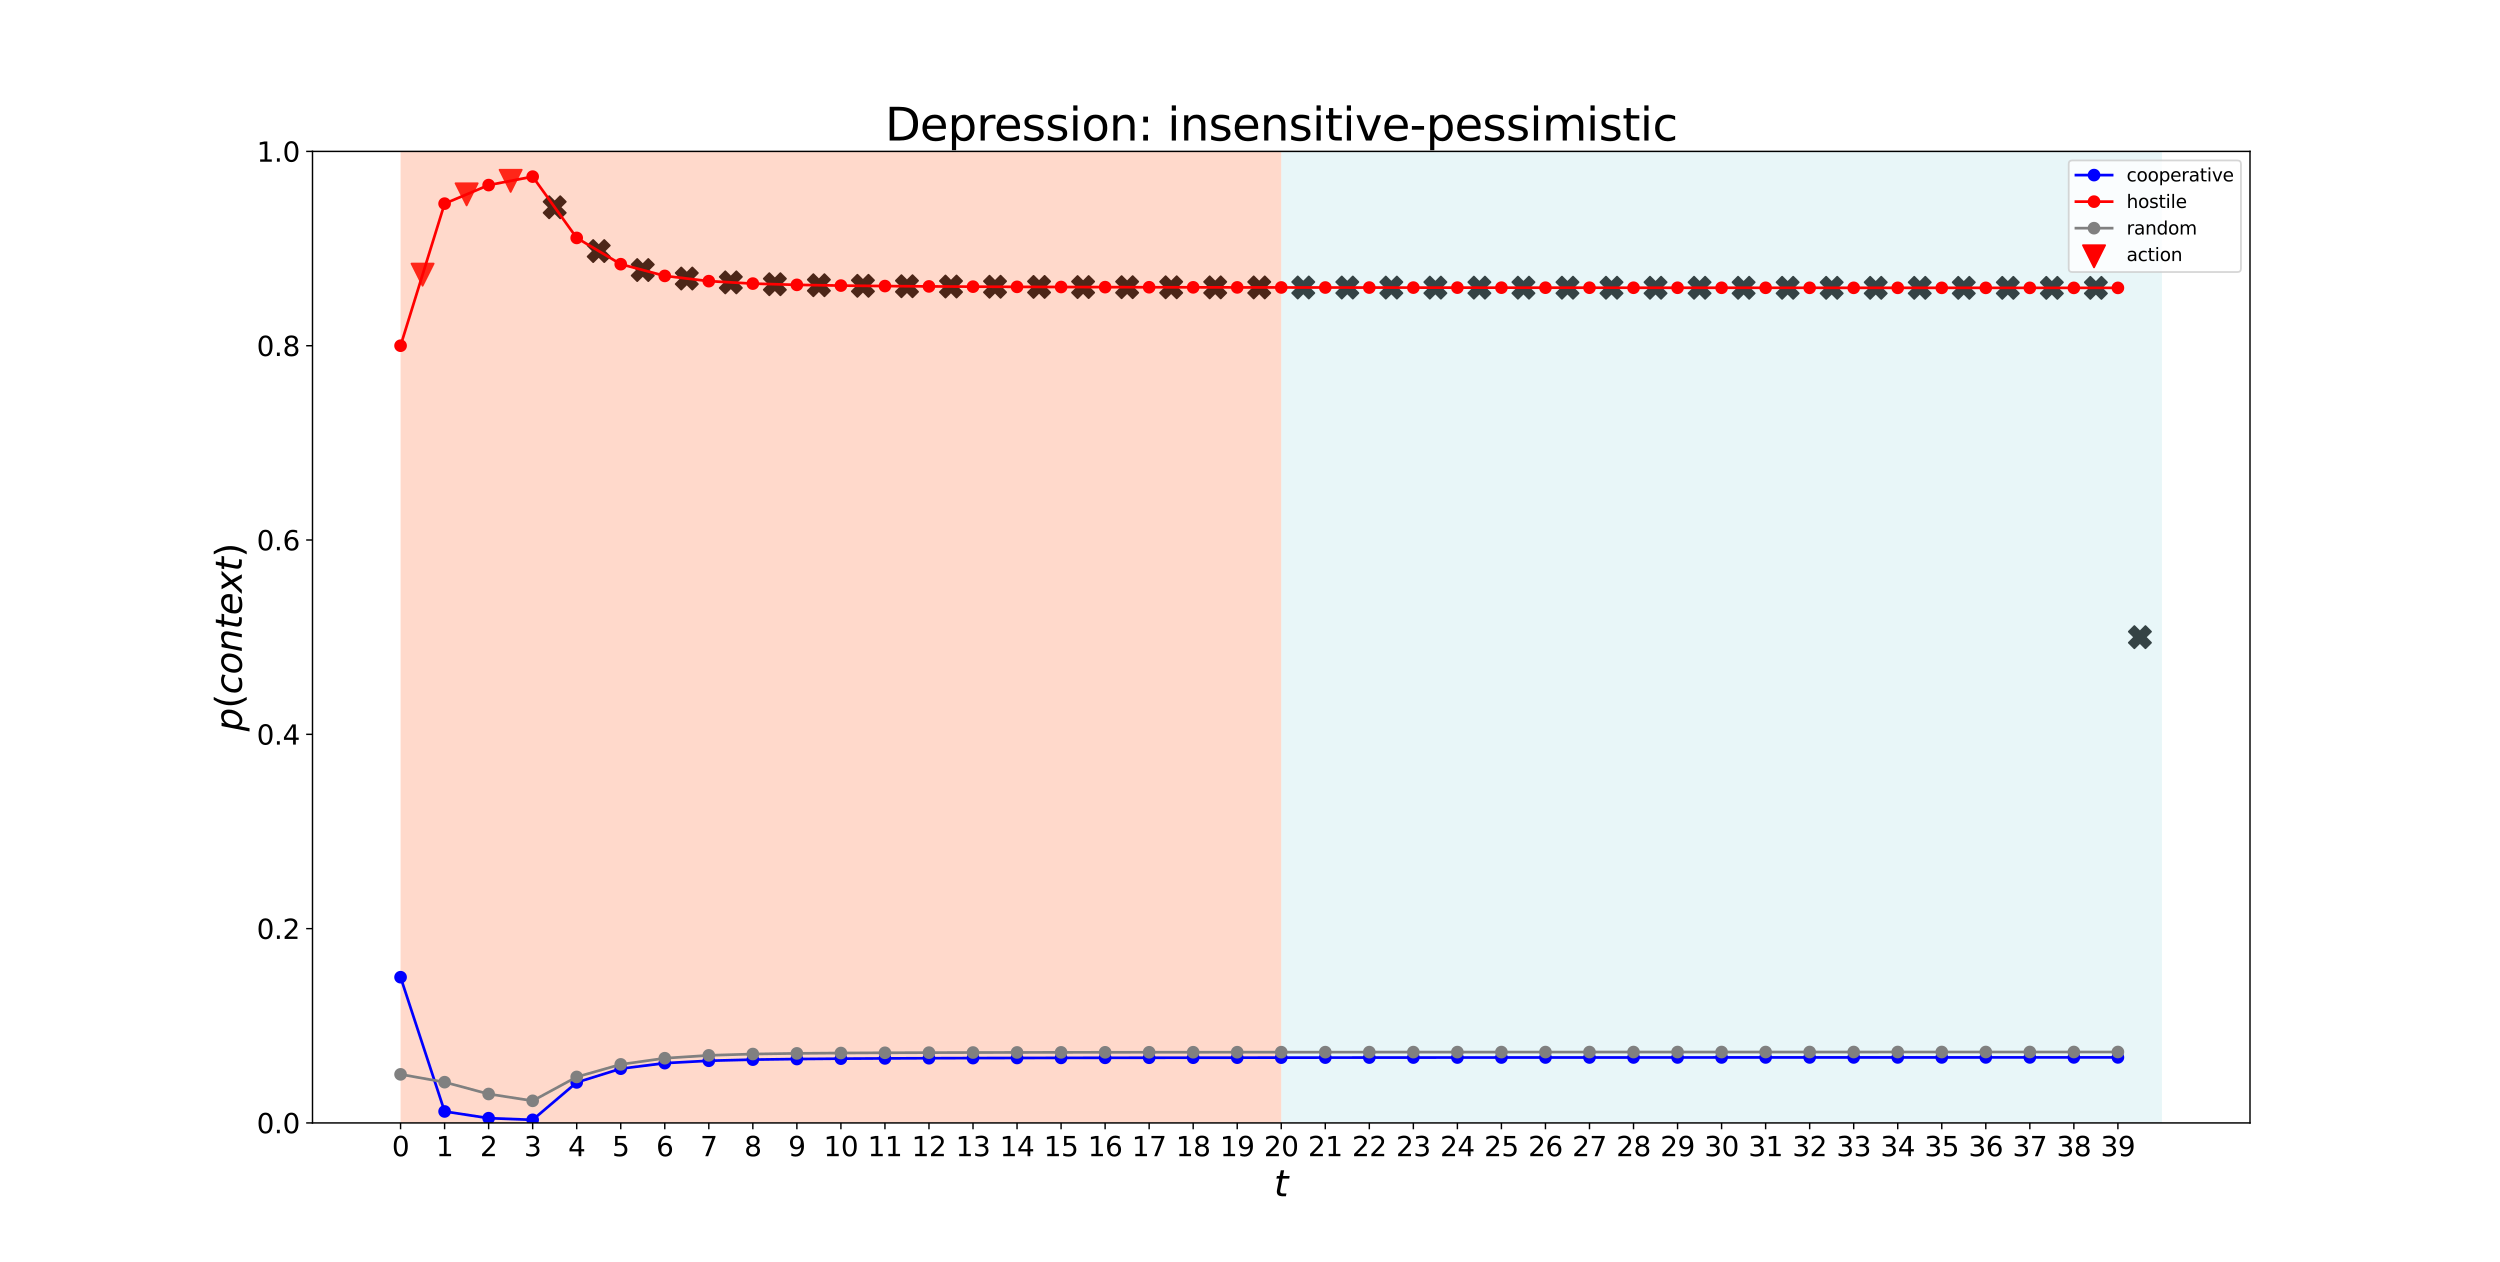 <?xml version="1.0" encoding="utf-8" standalone="no"?>
<!DOCTYPE svg PUBLIC "-//W3C//DTD SVG 1.1//EN"
  "http://www.w3.org/Graphics/SVG/1.1/DTD/svg11.dtd">
<svg height="697.68pt" version="1.1" viewBox="0 0 1382.4 697.68" width="1382.4pt" xmlns="http://www.w3.org/2000/svg" xmlns:xlink="http://www.w3.org/1999/xlink">
 <defs>
  <style type="text/css">*{stroke-linecap:butt;stroke-linejoin:round;}</style>
 </defs>
 <g id="figure_1">
  <g id="patch_1">
   <path d="M 0 697.68 
L 1382.4 697.68 
L 1382.4 0 
L 0 0 
z
" style="fill:#ffffff;"/>
  </g>
  <g id="axes_1">
   <g id="patch_2">
    <path d="M 172.8 620.935 
L 1244.16 620.935 
L 1244.16 83.722 
L 172.8 83.722 
z
" style="fill:#ffffff;"/>
   </g>
   <g id="PathCollection_1">
    <path clip-path="url(#p6ad3bb8b59)" d="M 233.673 158.007 
L 239.796 145.759 
L 227.549 145.759 
z
" style="fill:#ff0000;stroke:#ff0000;"/>
    <path clip-path="url(#p6ad3bb8b59)" d="M 258.022 113.597 
L 264.146 101.35 
L 251.898 101.35 
z
" style="fill:#ff0000;stroke:#ff0000;"/>
    <path clip-path="url(#p6ad3bb8b59)" d="M 282.371 106.129 
L 288.495 93.881 
L 276.247 93.881 
z
" style="fill:#ff0000;stroke:#ff0000;"/>
    <path clip-path="url(#p6ad3bb8b59)" d="M 303.658 120.735 
L 306.72 117.673 
L 309.782 120.735 
L 312.844 117.673 
L 309.782 114.612 
L 312.844 111.55 
L 309.782 108.488 
L 306.72 111.55 
L 303.658 108.488 
L 300.596 111.55 
L 303.658 114.612 
L 300.596 117.673 
z
" style="stroke:#000000;"/>
    <path clip-path="url(#p6ad3bb8b59)" d="M 328.007 144.948 
L 331.069 141.886 
L 334.131 144.948 
L 337.193 141.886 
L 334.131 138.824 
L 337.193 135.762 
L 334.131 132.701 
L 331.069 135.762 
L 328.007 132.701 
L 324.945 135.762 
L 328.007 138.824 
L 324.945 141.886 
z
" style="stroke:#000000;"/>
    <path clip-path="url(#p6ad3bb8b59)" d="M 352.356 155.451 
L 355.418 152.389 
L 358.48 155.451 
L 361.542 152.389 
L 358.48 149.327 
L 361.542 146.265 
L 358.48 143.203 
L 355.418 146.265 
L 352.356 143.203 
L 349.294 146.265 
L 352.356 149.327 
L 349.294 152.389 
z
" style="stroke:#000000;"/>
    <path clip-path="url(#p6ad3bb8b59)" d="M 376.705 160.139 
L 379.767 157.077 
L 382.829 160.139 
L 385.891 157.077 
L 382.829 154.015 
L 385.891 150.953 
L 382.829 147.891 
L 379.767 150.953 
L 376.705 147.891 
L 373.644 150.953 
L 376.705 154.015 
L 373.644 157.077 
z
" style="stroke:#000000;"/>
    <path clip-path="url(#p6ad3bb8b59)" d="M 401.055 162.266 
L 404.116 159.204 
L 407.178 162.266 
L 410.24 159.204 
L 407.178 156.142 
L 410.24 153.081 
L 407.178 150.019 
L 404.116 153.081 
L 401.055 150.019 
L 397.993 153.081 
L 401.055 156.142 
L 397.993 159.204 
z
" style="stroke:#000000;"/>
    <path clip-path="url(#p6ad3bb8b59)" d="M 425.404 163.29 
L 428.465 160.228 
L 431.527 163.29 
L 434.589 160.228 
L 431.527 157.166 
L 434.589 154.104 
L 431.527 151.042 
L 428.465 154.104 
L 425.404 151.042 
L 422.342 154.104 
L 425.404 157.166 
L 422.342 160.228 
z
" style="stroke:#000000;"/>
    <path clip-path="url(#p6ad3bb8b59)" d="M 449.753 163.839 
L 452.815 160.777 
L 455.876 163.839 
L 458.938 160.777 
L 455.876 157.715 
L 458.938 154.653 
L 455.876 151.591 
L 452.815 154.653 
L 449.753 151.591 
L 446.691 154.653 
L 449.753 157.715 
L 446.691 160.777 
z
" style="stroke:#000000;"/>
    <path clip-path="url(#p6ad3bb8b59)" d="M 474.102 164.173 
L 477.164 161.111 
L 480.225 164.173 
L 483.287 161.111 
L 480.225 158.049 
L 483.287 154.987 
L 480.225 151.926 
L 477.164 154.987 
L 474.102 151.926 
L 471.04 154.987 
L 474.102 158.049 
L 471.04 161.111 
z
" style="stroke:#000000;"/>
    <path clip-path="url(#p6ad3bb8b59)" d="M 498.451 164.399 
L 501.513 161.337 
L 504.575 164.399 
L 507.636 161.337 
L 504.575 158.276 
L 507.636 155.214 
L 504.575 152.152 
L 501.513 155.214 
L 498.451 152.152 
L 495.389 155.214 
L 498.451 158.276 
L 495.389 161.337 
z
" style="stroke:#000000;"/>
    <path clip-path="url(#p6ad3bb8b59)" d="M 522.8 164.564 
L 525.862 161.502 
L 528.924 164.564 
L 531.986 161.502 
L 528.924 158.44 
L 531.986 155.378 
L 528.924 152.316 
L 525.862 155.378 
L 522.8 152.316 
L 519.738 155.378 
L 522.8 158.44 
L 519.738 161.502 
z
" style="stroke:#000000;"/>
    <path clip-path="url(#p6ad3bb8b59)" d="M 547.149 164.689 
L 550.211 161.627 
L 553.273 164.689 
L 556.335 161.627 
L 553.273 158.565 
L 556.335 155.503 
L 553.273 152.442 
L 550.211 155.503 
L 547.149 152.442 
L 544.087 155.503 
L 547.149 158.565 
L 544.087 161.627 
z
" style="stroke:#000000;"/>
    <path clip-path="url(#p6ad3bb8b59)" d="M 571.498 164.787 
L 574.56 161.725 
L 577.622 164.787 
L 580.684 161.725 
L 577.622 158.663 
L 580.684 155.602 
L 577.622 152.54 
L 574.56 155.602 
L 571.498 152.54 
L 568.436 155.602 
L 571.498 158.663 
L 568.436 161.725 
z
" style="stroke:#000000;"/>
    <path clip-path="url(#p6ad3bb8b59)" d="M 595.847 164.866 
L 598.909 161.804 
L 601.971 164.866 
L 605.033 161.804 
L 601.971 158.742 
L 605.033 155.68 
L 601.971 152.618 
L 598.909 155.68 
L 595.847 152.618 
L 592.785 155.68 
L 595.847 158.742 
L 592.785 161.804 
z
" style="stroke:#000000;"/>
    <path clip-path="url(#p6ad3bb8b59)" d="M 620.196 164.93 
L 623.258 161.868 
L 626.32 164.93 
L 629.382 161.868 
L 626.32 158.806 
L 629.382 155.744 
L 626.32 152.682 
L 623.258 155.744 
L 620.196 152.682 
L 617.134 155.744 
L 620.196 158.806 
L 617.134 161.868 
z
" style="stroke:#000000;"/>
    <path clip-path="url(#p6ad3bb8b59)" d="M 644.545 164.982 
L 647.607 161.92 
L 650.669 164.982 
L 653.731 161.92 
L 650.669 158.859 
L 653.731 155.797 
L 650.669 152.735 
L 647.607 155.797 
L 644.545 152.735 
L 641.484 155.797 
L 644.545 158.859 
L 641.484 161.92 
z
" style="stroke:#000000;"/>
    <path clip-path="url(#p6ad3bb8b59)" d="M 668.895 165.026 
L 671.956 161.965 
L 675.018 165.026 
L 678.08 161.965 
L 675.018 158.903 
L 678.08 155.841 
L 675.018 152.779 
L 671.956 155.841 
L 668.895 152.779 
L 665.833 155.841 
L 668.895 158.903 
L 665.833 161.965 
z
" style="stroke:#000000;"/>
    <path clip-path="url(#p6ad3bb8b59)" d="M 693.244 165.064 
L 696.305 162.002 
L 699.367 165.064 
L 702.429 162.002 
L 699.367 158.94 
L 702.429 155.878 
L 699.367 152.816 
L 696.305 155.878 
L 693.244 152.816 
L 690.182 155.878 
L 693.244 158.94 
L 690.182 162.002 
z
" style="stroke:#000000;"/>
    <path clip-path="url(#p6ad3bb8b59)" d="M 717.593 165.096 
L 720.655 162.034 
L 723.716 165.096 
L 726.778 162.034 
L 723.716 158.972 
L 726.778 155.91 
L 723.716 152.848 
L 720.655 155.91 
L 717.593 152.848 
L 714.531 155.91 
L 717.593 158.972 
L 714.531 162.034 
z
" style="stroke:#000000;"/>
    <path clip-path="url(#p6ad3bb8b59)" d="M 741.942 165.123 
L 745.004 162.061 
L 748.065 165.123 
L 751.127 162.061 
L 748.065 158.999 
L 751.127 155.937 
L 748.065 152.875 
L 745.004 155.937 
L 741.942 152.875 
L 738.88 155.937 
L 741.942 158.999 
L 738.88 162.061 
z
" style="stroke:#000000;"/>
    <path clip-path="url(#p6ad3bb8b59)" d="M 766.291 165.146 
L 769.353 162.085 
L 772.415 165.146 
L 775.476 162.085 
L 772.415 159.023 
L 775.476 155.961 
L 772.415 152.899 
L 769.353 155.961 
L 766.291 152.899 
L 763.229 155.961 
L 766.291 159.023 
L 763.229 162.085 
z
" style="stroke:#000000;"/>
    <path clip-path="url(#p6ad3bb8b59)" d="M 790.64 165.167 
L 793.702 162.105 
L 796.764 165.167 
L 799.826 162.105 
L 796.764 159.043 
L 799.826 155.982 
L 796.764 152.92 
L 793.702 155.982 
L 790.64 152.92 
L 787.578 155.982 
L 790.64 159.043 
L 787.578 162.105 
z
" style="stroke:#000000;"/>
    <path clip-path="url(#p6ad3bb8b59)" d="M 814.989 165.185 
L 818.051 162.123 
L 821.113 165.185 
L 824.175 162.123 
L 821.113 159.061 
L 824.175 156 
L 821.113 152.938 
L 818.051 156 
L 814.989 152.938 
L 811.927 156 
L 814.989 159.061 
L 811.927 162.123 
z
" style="stroke:#000000;"/>
    <path clip-path="url(#p6ad3bb8b59)" d="M 839.338 165.201 
L 842.4 162.139 
L 845.462 165.201 
L 848.524 162.139 
L 845.462 159.077 
L 848.524 156.016 
L 845.462 152.954 
L 842.4 156.016 
L 839.338 152.954 
L 836.276 156.016 
L 839.338 159.077 
L 836.276 162.139 
z
" style="stroke:#000000;"/>
    <path clip-path="url(#p6ad3bb8b59)" d="M 863.687 165.215 
L 866.749 162.153 
L 869.811 165.215 
L 872.873 162.153 
L 869.811 159.092 
L 872.873 156.03 
L 869.811 152.968 
L 866.749 156.03 
L 863.687 152.968 
L 860.625 156.03 
L 863.687 159.092 
L 860.625 162.153 
z
" style="stroke:#000000;"/>
    <path clip-path="url(#p6ad3bb8b59)" d="M 888.036 165.228 
L 891.098 162.166 
L 894.16 165.228 
L 897.222 162.166 
L 894.16 159.104 
L 897.222 156.042 
L 894.16 152.981 
L 891.098 156.042 
L 888.036 152.981 
L 884.974 156.042 
L 888.036 159.104 
L 884.974 162.166 
z
" style="stroke:#000000;"/>
    <path clip-path="url(#p6ad3bb8b59)" d="M 912.385 165.239 
L 915.447 162.177 
L 918.509 165.239 
L 921.571 162.177 
L 918.509 159.116 
L 921.571 156.054 
L 918.509 152.992 
L 915.447 156.054 
L 912.385 152.992 
L 909.324 156.054 
L 912.385 159.116 
L 909.324 162.177 
z
" style="stroke:#000000;"/>
    <path clip-path="url(#p6ad3bb8b59)" d="M 936.735 165.249 
L 939.796 162.188 
L 942.858 165.249 
L 945.92 162.188 
L 942.858 159.126 
L 945.92 156.064 
L 942.858 153.002 
L 939.796 156.064 
L 936.735 153.002 
L 933.673 156.064 
L 936.735 159.126 
L 933.673 162.188 
z
" style="stroke:#000000;"/>
    <path clip-path="url(#p6ad3bb8b59)" d="M 961.084 165.259 
L 964.145 162.197 
L 967.207 165.259 
L 970.269 162.197 
L 967.207 159.135 
L 970.269 156.073 
L 967.207 153.011 
L 964.145 156.073 
L 961.084 153.011 
L 958.022 156.073 
L 961.084 159.135 
L 958.022 162.197 
z
" style="stroke:#000000;"/>
    <path clip-path="url(#p6ad3bb8b59)" d="M 985.433 165.267 
L 988.495 162.205 
L 991.556 165.267 
L 994.618 162.205 
L 991.556 159.143 
L 994.618 156.081 
L 991.556 153.019 
L 988.495 156.081 
L 985.433 153.019 
L 982.371 156.081 
L 985.433 159.143 
L 982.371 162.205 
z
" style="stroke:#000000;"/>
    <path clip-path="url(#p6ad3bb8b59)" d="M 1009.782 165.274 
L 1012.844 162.212 
L 1015.905 165.274 
L 1018.967 162.212 
L 1015.905 159.151 
L 1018.967 156.089 
L 1015.905 153.027 
L 1012.844 156.089 
L 1009.782 153.027 
L 1006.72 156.089 
L 1009.782 159.151 
L 1006.72 162.212 
z
" style="stroke:#000000;"/>
    <path clip-path="url(#p6ad3bb8b59)" d="M 1034.131 165.281 
L 1037.193 162.219 
L 1040.255 165.281 
L 1043.316 162.219 
L 1040.255 159.157 
L 1043.316 156.096 
L 1040.255 153.034 
L 1037.193 156.096 
L 1034.131 153.034 
L 1031.069 156.096 
L 1034.131 159.157 
L 1031.069 162.219 
z
" style="stroke:#000000;"/>
    <path clip-path="url(#p6ad3bb8b59)" d="M 1058.48 165.287 
L 1061.542 162.226 
L 1064.604 165.287 
L 1067.666 162.226 
L 1064.604 159.164 
L 1067.666 156.102 
L 1064.604 153.04 
L 1061.542 156.102 
L 1058.48 153.04 
L 1055.418 156.102 
L 1058.48 159.164 
L 1055.418 162.226 
z
" style="stroke:#000000;"/>
    <path clip-path="url(#p6ad3bb8b59)" d="M 1082.829 165.293 
L 1085.891 162.231 
L 1088.953 165.293 
L 1092.015 162.231 
L 1088.953 159.169 
L 1092.015 156.108 
L 1088.953 153.046 
L 1085.891 156.108 
L 1082.829 153.046 
L 1079.767 156.108 
L 1082.829 159.169 
L 1079.767 162.231 
z
" style="stroke:#000000;"/>
    <path clip-path="url(#p6ad3bb8b59)" d="M 1107.178 165.298 
L 1110.24 162.237 
L 1113.302 165.298 
L 1116.364 162.237 
L 1113.302 159.175 
L 1116.364 156.113 
L 1113.302 153.051 
L 1110.24 156.113 
L 1107.178 153.051 
L 1104.116 156.113 
L 1107.178 159.175 
L 1104.116 162.237 
z
" style="stroke:#000000;"/>
    <path clip-path="url(#p6ad3bb8b59)" d="M 1131.527 165.303 
L 1134.589 162.241 
L 1137.651 165.303 
L 1140.713 162.241 
L 1137.651 159.179 
L 1140.713 156.118 
L 1137.651 153.056 
L 1134.589 156.118 
L 1131.527 153.056 
L 1128.465 156.118 
L 1131.527 159.179 
L 1128.465 162.241 
z
" style="stroke:#000000;"/>
    <path clip-path="url(#p6ad3bb8b59)" d="M 1155.876 165.308 
L 1158.938 162.246 
L 1162 165.308 
L 1165.062 162.246 
L 1162 159.184 
L 1165.062 156.122 
L 1162 153.06 
L 1158.938 156.122 
L 1155.876 153.06 
L 1152.814 156.122 
L 1155.876 159.184 
L 1152.814 162.246 
z
" style="stroke:#000000;"/>
    <path clip-path="url(#p6ad3bb8b59)" d="M 1180.225 358.452 
L 1183.287 355.39 
L 1186.349 358.452 
L 1189.411 355.39 
L 1186.349 352.328 
L 1189.411 349.267 
L 1186.349 346.205 
L 1183.287 349.267 
L 1180.225 346.205 
L 1177.164 349.267 
L 1180.225 352.328 
L 1177.164 355.39 
z
" style="stroke:#000000;"/>
   </g>
   <g id="patch_3">
    <path clip-path="url(#p6ad3bb8b59)" d="M 221.498 620.935 
L 221.498 83.722 
L 708.48 83.722 
L 708.48 620.935 
z
" style="fill:#ff7f50;opacity:0.3;"/>
   </g>
   <g id="patch_4">
    <path clip-path="url(#p6ad3bb8b59)" d="M 708.48 620.935 
L 708.48 83.722 
L 1195.462 83.722 
L 1195.462 620.935 
z
" style="fill:#b0e0e6;opacity:0.3;"/>
   </g>
   <g id="matplotlib.axis_1">
    <g id="xtick_1">
     <g id="line2d_1">
      <defs>
       <path d="M 0 0 
L 0 3.5 
" id="md428f3c983" style="stroke:#000000;stroke-width:0.8;"/>
      </defs>
      <g>
       <use style="stroke:#000000;stroke-width:0.8;" x="221.498" xlink:href="#md428f3c983" y="620.935"/>
      </g>
     </g>
     <g id="text_1">
      <!-- 0 -->
      <g transform="translate(216.726 639.333)scale(0.15 -0.15)">
       <defs>
        <path d="M 2034 4250 
Q 1547 4250 1301 3770 
Q 1056 3291 1056 2328 
Q 1056 1369 1301 889 
Q 1547 409 2034 409 
Q 2525 409 2770 889 
Q 3016 1369 3016 2328 
Q 3016 3291 2770 3770 
Q 2525 4250 2034 4250 
z
M 2034 4750 
Q 2819 4750 3233 4129 
Q 3647 3509 3647 2328 
Q 3647 1150 3233 529 
Q 2819 -91 2034 -91 
Q 1250 -91 836 529 
Q 422 1150 422 2328 
Q 422 3509 836 4129 
Q 1250 4750 2034 4750 
z
" id="DejaVuSans-30" transform="scale(0.016)"/>
       </defs>
       <use xlink:href="#DejaVuSans-30"/>
      </g>
     </g>
    </g>
    <g id="xtick_2">
     <g id="line2d_2">
      <g>
       <use style="stroke:#000000;stroke-width:0.8;" x="245.847" xlink:href="#md428f3c983" y="620.935"/>
      </g>
     </g>
     <g id="text_2">
      <!-- 1 -->
      <g transform="translate(241.075 639.333)scale(0.15 -0.15)">
       <defs>
        <path d="M 794 531 
L 1825 531 
L 1825 4091 
L 703 3866 
L 703 4441 
L 1819 4666 
L 2450 4666 
L 2450 531 
L 3481 531 
L 3481 0 
L 794 0 
L 794 531 
z
" id="DejaVuSans-31" transform="scale(0.016)"/>
       </defs>
       <use xlink:href="#DejaVuSans-31"/>
      </g>
     </g>
    </g>
    <g id="xtick_3">
     <g id="line2d_3">
      <g>
       <use style="stroke:#000000;stroke-width:0.8;" x="270.196" xlink:href="#md428f3c983" y="620.935"/>
      </g>
     </g>
     <g id="text_3">
      <!-- 2 -->
      <g transform="translate(265.424 639.333)scale(0.15 -0.15)">
       <defs>
        <path d="M 1228 531 
L 3431 531 
L 3431 0 
L 469 0 
L 469 531 
Q 828 903 1448 1529 
Q 2069 2156 2228 2338 
Q 2531 2678 2651 2914 
Q 2772 3150 2772 3378 
Q 2772 3750 2511 3984 
Q 2250 4219 1831 4219 
Q 1534 4219 1204 4116 
Q 875 4013 500 3803 
L 500 4441 
Q 881 4594 1212 4672 
Q 1544 4750 1819 4750 
Q 2544 4750 2975 4387 
Q 3406 4025 3406 3419 
Q 3406 3131 3298 2873 
Q 3191 2616 2906 2266 
Q 2828 2175 2409 1742 
Q 1991 1309 1228 531 
z
" id="DejaVuSans-32" transform="scale(0.016)"/>
       </defs>
       <use xlink:href="#DejaVuSans-32"/>
      </g>
     </g>
    </g>
    <g id="xtick_4">
     <g id="line2d_4">
      <g>
       <use style="stroke:#000000;stroke-width:0.8;" x="294.545" xlink:href="#md428f3c983" y="620.935"/>
      </g>
     </g>
     <g id="text_4">
      <!-- 3 -->
      <g transform="translate(289.774 639.333)scale(0.15 -0.15)">
       <defs>
        <path d="M 2597 2516 
Q 3050 2419 3304 2112 
Q 3559 1806 3559 1356 
Q 3559 666 3084 287 
Q 2609 -91 1734 -91 
Q 1441 -91 1130 -33 
Q 819 25 488 141 
L 488 750 
Q 750 597 1062 519 
Q 1375 441 1716 441 
Q 2309 441 2620 675 
Q 2931 909 2931 1356 
Q 2931 1769 2642 2001 
Q 2353 2234 1838 2234 
L 1294 2234 
L 1294 2753 
L 1863 2753 
Q 2328 2753 2575 2939 
Q 2822 3125 2822 3475 
Q 2822 3834 2567 4026 
Q 2313 4219 1838 4219 
Q 1578 4219 1281 4162 
Q 984 4106 628 3988 
L 628 4550 
Q 988 4650 1302 4700 
Q 1616 4750 1894 4750 
Q 2613 4750 3031 4423 
Q 3450 4097 3450 3541 
Q 3450 3153 3228 2886 
Q 3006 2619 2597 2516 
z
" id="DejaVuSans-33" transform="scale(0.016)"/>
       </defs>
       <use xlink:href="#DejaVuSans-33"/>
      </g>
     </g>
    </g>
    <g id="xtick_5">
     <g id="line2d_5">
      <g>
       <use style="stroke:#000000;stroke-width:0.8;" x="318.895" xlink:href="#md428f3c983" y="620.935"/>
      </g>
     </g>
     <g id="text_5">
      <!-- 4 -->
      <g transform="translate(314.123 639.333)scale(0.15 -0.15)">
       <defs>
        <path d="M 2419 4116 
L 825 1625 
L 2419 1625 
L 2419 4116 
z
M 2253 4666 
L 3047 4666 
L 3047 1625 
L 3713 1625 
L 3713 1100 
L 3047 1100 
L 3047 0 
L 2419 0 
L 2419 1100 
L 313 1100 
L 313 1709 
L 2253 4666 
z
" id="DejaVuSans-34" transform="scale(0.016)"/>
       </defs>
       <use xlink:href="#DejaVuSans-34"/>
      </g>
     </g>
    </g>
    <g id="xtick_6">
     <g id="line2d_6">
      <g>
       <use style="stroke:#000000;stroke-width:0.8;" x="343.244" xlink:href="#md428f3c983" y="620.935"/>
      </g>
     </g>
     <g id="text_6">
      <!-- 5 -->
      <g transform="translate(338.472 639.333)scale(0.15 -0.15)">
       <defs>
        <path d="M 691 4666 
L 3169 4666 
L 3169 4134 
L 1269 4134 
L 1269 2991 
Q 1406 3038 1543 3061 
Q 1681 3084 1819 3084 
Q 2600 3084 3056 2656 
Q 3513 2228 3513 1497 
Q 3513 744 3044 326 
Q 2575 -91 1722 -91 
Q 1428 -91 1123 -41 
Q 819 9 494 109 
L 494 744 
Q 775 591 1075 516 
Q 1375 441 1709 441 
Q 2250 441 2565 725 
Q 2881 1009 2881 1497 
Q 2881 1984 2565 2268 
Q 2250 2553 1709 2553 
Q 1456 2553 1204 2497 
Q 953 2441 691 2322 
L 691 4666 
z
" id="DejaVuSans-35" transform="scale(0.016)"/>
       </defs>
       <use xlink:href="#DejaVuSans-35"/>
      </g>
     </g>
    </g>
    <g id="xtick_7">
     <g id="line2d_7">
      <g>
       <use style="stroke:#000000;stroke-width:0.8;" x="367.593" xlink:href="#md428f3c983" y="620.935"/>
      </g>
     </g>
     <g id="text_7">
      <!-- 6 -->
      <g transform="translate(362.821 639.333)scale(0.15 -0.15)">
       <defs>
        <path d="M 2113 2584 
Q 1688 2584 1439 2293 
Q 1191 2003 1191 1497 
Q 1191 994 1439 701 
Q 1688 409 2113 409 
Q 2538 409 2786 701 
Q 3034 994 3034 1497 
Q 3034 2003 2786 2293 
Q 2538 2584 2113 2584 
z
M 3366 4563 
L 3366 3988 
Q 3128 4100 2886 4159 
Q 2644 4219 2406 4219 
Q 1781 4219 1451 3797 
Q 1122 3375 1075 2522 
Q 1259 2794 1537 2939 
Q 1816 3084 2150 3084 
Q 2853 3084 3261 2657 
Q 3669 2231 3669 1497 
Q 3669 778 3244 343 
Q 2819 -91 2113 -91 
Q 1303 -91 875 529 
Q 447 1150 447 2328 
Q 447 3434 972 4092 
Q 1497 4750 2381 4750 
Q 2619 4750 2861 4703 
Q 3103 4656 3366 4563 
z
" id="DejaVuSans-36" transform="scale(0.016)"/>
       </defs>
       <use xlink:href="#DejaVuSans-36"/>
      </g>
     </g>
    </g>
    <g id="xtick_8">
     <g id="line2d_8">
      <g>
       <use style="stroke:#000000;stroke-width:0.8;" x="391.942" xlink:href="#md428f3c983" y="620.935"/>
      </g>
     </g>
     <g id="text_8">
      <!-- 7 -->
      <g transform="translate(387.17 639.333)scale(0.15 -0.15)">
       <defs>
        <path d="M 525 4666 
L 3525 4666 
L 3525 4397 
L 1831 0 
L 1172 0 
L 2766 4134 
L 525 4134 
L 525 4666 
z
" id="DejaVuSans-37" transform="scale(0.016)"/>
       </defs>
       <use xlink:href="#DejaVuSans-37"/>
      </g>
     </g>
    </g>
    <g id="xtick_9">
     <g id="line2d_9">
      <g>
       <use style="stroke:#000000;stroke-width:0.8;" x="416.291" xlink:href="#md428f3c983" y="620.935"/>
      </g>
     </g>
     <g id="text_9">
      <!-- 8 -->
      <g transform="translate(411.519 639.333)scale(0.15 -0.15)">
       <defs>
        <path d="M 2034 2216 
Q 1584 2216 1326 1975 
Q 1069 1734 1069 1313 
Q 1069 891 1326 650 
Q 1584 409 2034 409 
Q 2484 409 2743 651 
Q 3003 894 3003 1313 
Q 3003 1734 2745 1975 
Q 2488 2216 2034 2216 
z
M 1403 2484 
Q 997 2584 770 2862 
Q 544 3141 544 3541 
Q 544 4100 942 4425 
Q 1341 4750 2034 4750 
Q 2731 4750 3128 4425 
Q 3525 4100 3525 3541 
Q 3525 3141 3298 2862 
Q 3072 2584 2669 2484 
Q 3125 2378 3379 2068 
Q 3634 1759 3634 1313 
Q 3634 634 3220 271 
Q 2806 -91 2034 -91 
Q 1263 -91 848 271 
Q 434 634 434 1313 
Q 434 1759 690 2068 
Q 947 2378 1403 2484 
z
M 1172 3481 
Q 1172 3119 1398 2916 
Q 1625 2713 2034 2713 
Q 2441 2713 2670 2916 
Q 2900 3119 2900 3481 
Q 2900 3844 2670 4047 
Q 2441 4250 2034 4250 
Q 1625 4250 1398 4047 
Q 1172 3844 1172 3481 
z
" id="DejaVuSans-38" transform="scale(0.016)"/>
       </defs>
       <use xlink:href="#DejaVuSans-38"/>
      </g>
     </g>
    </g>
    <g id="xtick_10">
     <g id="line2d_10">
      <g>
       <use style="stroke:#000000;stroke-width:0.8;" x="440.64" xlink:href="#md428f3c983" y="620.935"/>
      </g>
     </g>
     <g id="text_10">
      <!-- 9 -->
      <g transform="translate(435.868 639.333)scale(0.15 -0.15)">
       <defs>
        <path d="M 703 97 
L 703 672 
Q 941 559 1184 500 
Q 1428 441 1663 441 
Q 2288 441 2617 861 
Q 2947 1281 2994 2138 
Q 2813 1869 2534 1725 
Q 2256 1581 1919 1581 
Q 1219 1581 811 2004 
Q 403 2428 403 3163 
Q 403 3881 828 4315 
Q 1253 4750 1959 4750 
Q 2769 4750 3195 4129 
Q 3622 3509 3622 2328 
Q 3622 1225 3098 567 
Q 2575 -91 1691 -91 
Q 1453 -91 1209 -44 
Q 966 3 703 97 
z
M 1959 2075 
Q 2384 2075 2632 2365 
Q 2881 2656 2881 3163 
Q 2881 3666 2632 3958 
Q 2384 4250 1959 4250 
Q 1534 4250 1286 3958 
Q 1038 3666 1038 3163 
Q 1038 2656 1286 2365 
Q 1534 2075 1959 2075 
z
" id="DejaVuSans-39" transform="scale(0.016)"/>
       </defs>
       <use xlink:href="#DejaVuSans-39"/>
      </g>
     </g>
    </g>
    <g id="xtick_11">
     <g id="line2d_11">
      <g>
       <use style="stroke:#000000;stroke-width:0.8;" x="464.989" xlink:href="#md428f3c983" y="620.935"/>
      </g>
     </g>
     <g id="text_11">
      <!-- 10 -->
      <g transform="translate(455.445 639.333)scale(0.15 -0.15)">
       <use xlink:href="#DejaVuSans-31"/>
       <use x="63.623" xlink:href="#DejaVuSans-30"/>
      </g>
     </g>
    </g>
    <g id="xtick_12">
     <g id="line2d_12">
      <g>
       <use style="stroke:#000000;stroke-width:0.8;" x="489.338" xlink:href="#md428f3c983" y="620.935"/>
      </g>
     </g>
     <g id="text_12">
      <!-- 11 -->
      <g transform="translate(479.794 639.333)scale(0.15 -0.15)">
       <use xlink:href="#DejaVuSans-31"/>
       <use x="63.623" xlink:href="#DejaVuSans-31"/>
      </g>
     </g>
    </g>
    <g id="xtick_13">
     <g id="line2d_13">
      <g>
       <use style="stroke:#000000;stroke-width:0.8;" x="513.687" xlink:href="#md428f3c983" y="620.935"/>
      </g>
     </g>
     <g id="text_13">
      <!-- 12 -->
      <g transform="translate(504.144 639.333)scale(0.15 -0.15)">
       <use xlink:href="#DejaVuSans-31"/>
       <use x="63.623" xlink:href="#DejaVuSans-32"/>
      </g>
     </g>
    </g>
    <g id="xtick_14">
     <g id="line2d_14">
      <g>
       <use style="stroke:#000000;stroke-width:0.8;" x="538.036" xlink:href="#md428f3c983" y="620.935"/>
      </g>
     </g>
     <g id="text_14">
      <!-- 13 -->
      <g transform="translate(528.493 639.333)scale(0.15 -0.15)">
       <use xlink:href="#DejaVuSans-31"/>
       <use x="63.623" xlink:href="#DejaVuSans-33"/>
      </g>
     </g>
    </g>
    <g id="xtick_15">
     <g id="line2d_15">
      <g>
       <use style="stroke:#000000;stroke-width:0.8;" x="562.385" xlink:href="#md428f3c983" y="620.935"/>
      </g>
     </g>
     <g id="text_15">
      <!-- 14 -->
      <g transform="translate(552.842 639.333)scale(0.15 -0.15)">
       <use xlink:href="#DejaVuSans-31"/>
       <use x="63.623" xlink:href="#DejaVuSans-34"/>
      </g>
     </g>
    </g>
    <g id="xtick_16">
     <g id="line2d_16">
      <g>
       <use style="stroke:#000000;stroke-width:0.8;" x="586.735" xlink:href="#md428f3c983" y="620.935"/>
      </g>
     </g>
     <g id="text_16">
      <!-- 15 -->
      <g transform="translate(577.191 639.333)scale(0.15 -0.15)">
       <use xlink:href="#DejaVuSans-31"/>
       <use x="63.623" xlink:href="#DejaVuSans-35"/>
      </g>
     </g>
    </g>
    <g id="xtick_17">
     <g id="line2d_17">
      <g>
       <use style="stroke:#000000;stroke-width:0.8;" x="611.084" xlink:href="#md428f3c983" y="620.935"/>
      </g>
     </g>
     <g id="text_17">
      <!-- 16 -->
      <g transform="translate(601.54 639.333)scale(0.15 -0.15)">
       <use xlink:href="#DejaVuSans-31"/>
       <use x="63.623" xlink:href="#DejaVuSans-36"/>
      </g>
     </g>
    </g>
    <g id="xtick_18">
     <g id="line2d_18">
      <g>
       <use style="stroke:#000000;stroke-width:0.8;" x="635.433" xlink:href="#md428f3c983" y="620.935"/>
      </g>
     </g>
     <g id="text_18">
      <!-- 17 -->
      <g transform="translate(625.889 639.333)scale(0.15 -0.15)">
       <use xlink:href="#DejaVuSans-31"/>
       <use x="63.623" xlink:href="#DejaVuSans-37"/>
      </g>
     </g>
    </g>
    <g id="xtick_19">
     <g id="line2d_19">
      <g>
       <use style="stroke:#000000;stroke-width:0.8;" x="659.782" xlink:href="#md428f3c983" y="620.935"/>
      </g>
     </g>
     <g id="text_19">
      <!-- 18 -->
      <g transform="translate(650.238 639.333)scale(0.15 -0.15)">
       <use xlink:href="#DejaVuSans-31"/>
       <use x="63.623" xlink:href="#DejaVuSans-38"/>
      </g>
     </g>
    </g>
    <g id="xtick_20">
     <g id="line2d_20">
      <g>
       <use style="stroke:#000000;stroke-width:0.8;" x="684.131" xlink:href="#md428f3c983" y="620.935"/>
      </g>
     </g>
     <g id="text_20">
      <!-- 19 -->
      <g transform="translate(674.587 639.333)scale(0.15 -0.15)">
       <use xlink:href="#DejaVuSans-31"/>
       <use x="63.623" xlink:href="#DejaVuSans-39"/>
      </g>
     </g>
    </g>
    <g id="xtick_21">
     <g id="line2d_21">
      <g>
       <use style="stroke:#000000;stroke-width:0.8;" x="708.48" xlink:href="#md428f3c983" y="620.935"/>
      </g>
     </g>
     <g id="text_21">
      <!-- 20 -->
      <g transform="translate(698.936 639.333)scale(0.15 -0.15)">
       <use xlink:href="#DejaVuSans-32"/>
       <use x="63.623" xlink:href="#DejaVuSans-30"/>
      </g>
     </g>
    </g>
    <g id="xtick_22">
     <g id="line2d_22">
      <g>
       <use style="stroke:#000000;stroke-width:0.8;" x="732.829" xlink:href="#md428f3c983" y="620.935"/>
      </g>
     </g>
     <g id="text_22">
      <!-- 21 -->
      <g transform="translate(723.285 639.333)scale(0.15 -0.15)">
       <use xlink:href="#DejaVuSans-32"/>
       <use x="63.623" xlink:href="#DejaVuSans-31"/>
      </g>
     </g>
    </g>
    <g id="xtick_23">
     <g id="line2d_23">
      <g>
       <use style="stroke:#000000;stroke-width:0.8;" x="757.178" xlink:href="#md428f3c983" y="620.935"/>
      </g>
     </g>
     <g id="text_23">
      <!-- 22 -->
      <g transform="translate(747.634 639.333)scale(0.15 -0.15)">
       <use xlink:href="#DejaVuSans-32"/>
       <use x="63.623" xlink:href="#DejaVuSans-32"/>
      </g>
     </g>
    </g>
    <g id="xtick_24">
     <g id="line2d_24">
      <g>
       <use style="stroke:#000000;stroke-width:0.8;" x="781.527" xlink:href="#md428f3c983" y="620.935"/>
      </g>
     </g>
     <g id="text_24">
      <!-- 23 -->
      <g transform="translate(771.984 639.333)scale(0.15 -0.15)">
       <use xlink:href="#DejaVuSans-32"/>
       <use x="63.623" xlink:href="#DejaVuSans-33"/>
      </g>
     </g>
    </g>
    <g id="xtick_25">
     <g id="line2d_25">
      <g>
       <use style="stroke:#000000;stroke-width:0.8;" x="805.876" xlink:href="#md428f3c983" y="620.935"/>
      </g>
     </g>
     <g id="text_25">
      <!-- 24 -->
      <g transform="translate(796.333 639.333)scale(0.15 -0.15)">
       <use xlink:href="#DejaVuSans-32"/>
       <use x="63.623" xlink:href="#DejaVuSans-34"/>
      </g>
     </g>
    </g>
    <g id="xtick_26">
     <g id="line2d_26">
      <g>
       <use style="stroke:#000000;stroke-width:0.8;" x="830.225" xlink:href="#md428f3c983" y="620.935"/>
      </g>
     </g>
     <g id="text_26">
      <!-- 25 -->
      <g transform="translate(820.682 639.333)scale(0.15 -0.15)">
       <use xlink:href="#DejaVuSans-32"/>
       <use x="63.623" xlink:href="#DejaVuSans-35"/>
      </g>
     </g>
    </g>
    <g id="xtick_27">
     <g id="line2d_27">
      <g>
       <use style="stroke:#000000;stroke-width:0.8;" x="854.575" xlink:href="#md428f3c983" y="620.935"/>
      </g>
     </g>
     <g id="text_27">
      <!-- 26 -->
      <g transform="translate(845.031 639.333)scale(0.15 -0.15)">
       <use xlink:href="#DejaVuSans-32"/>
       <use x="63.623" xlink:href="#DejaVuSans-36"/>
      </g>
     </g>
    </g>
    <g id="xtick_28">
     <g id="line2d_28">
      <g>
       <use style="stroke:#000000;stroke-width:0.8;" x="878.924" xlink:href="#md428f3c983" y="620.935"/>
      </g>
     </g>
     <g id="text_28">
      <!-- 27 -->
      <g transform="translate(869.38 639.333)scale(0.15 -0.15)">
       <use xlink:href="#DejaVuSans-32"/>
       <use x="63.623" xlink:href="#DejaVuSans-37"/>
      </g>
     </g>
    </g>
    <g id="xtick_29">
     <g id="line2d_29">
      <g>
       <use style="stroke:#000000;stroke-width:0.8;" x="903.273" xlink:href="#md428f3c983" y="620.935"/>
      </g>
     </g>
     <g id="text_29">
      <!-- 28 -->
      <g transform="translate(893.729 639.333)scale(0.15 -0.15)">
       <use xlink:href="#DejaVuSans-32"/>
       <use x="63.623" xlink:href="#DejaVuSans-38"/>
      </g>
     </g>
    </g>
    <g id="xtick_30">
     <g id="line2d_30">
      <g>
       <use style="stroke:#000000;stroke-width:0.8;" x="927.622" xlink:href="#md428f3c983" y="620.935"/>
      </g>
     </g>
     <g id="text_30">
      <!-- 29 -->
      <g transform="translate(918.078 639.333)scale(0.15 -0.15)">
       <use xlink:href="#DejaVuSans-32"/>
       <use x="63.623" xlink:href="#DejaVuSans-39"/>
      </g>
     </g>
    </g>
    <g id="xtick_31">
     <g id="line2d_31">
      <g>
       <use style="stroke:#000000;stroke-width:0.8;" x="951.971" xlink:href="#md428f3c983" y="620.935"/>
      </g>
     </g>
     <g id="text_31">
      <!-- 30 -->
      <g transform="translate(942.427 639.333)scale(0.15 -0.15)">
       <use xlink:href="#DejaVuSans-33"/>
       <use x="63.623" xlink:href="#DejaVuSans-30"/>
      </g>
     </g>
    </g>
    <g id="xtick_32">
     <g id="line2d_32">
      <g>
       <use style="stroke:#000000;stroke-width:0.8;" x="976.32" xlink:href="#md428f3c983" y="620.935"/>
      </g>
     </g>
     <g id="text_32">
      <!-- 31 -->
      <g transform="translate(966.776 639.333)scale(0.15 -0.15)">
       <use xlink:href="#DejaVuSans-33"/>
       <use x="63.623" xlink:href="#DejaVuSans-31"/>
      </g>
     </g>
    </g>
    <g id="xtick_33">
     <g id="line2d_33">
      <g>
       <use style="stroke:#000000;stroke-width:0.8;" x="1000.669" xlink:href="#md428f3c983" y="620.935"/>
      </g>
     </g>
     <g id="text_33">
      <!-- 32 -->
      <g transform="translate(991.125 639.333)scale(0.15 -0.15)">
       <use xlink:href="#DejaVuSans-33"/>
       <use x="63.623" xlink:href="#DejaVuSans-32"/>
      </g>
     </g>
    </g>
    <g id="xtick_34">
     <g id="line2d_34">
      <g>
       <use style="stroke:#000000;stroke-width:0.8;" x="1025.018" xlink:href="#md428f3c983" y="620.935"/>
      </g>
     </g>
     <g id="text_34">
      <!-- 33 -->
      <g transform="translate(1015.474 639.333)scale(0.15 -0.15)">
       <use xlink:href="#DejaVuSans-33"/>
       <use x="63.623" xlink:href="#DejaVuSans-33"/>
      </g>
     </g>
    </g>
    <g id="xtick_35">
     <g id="line2d_35">
      <g>
       <use style="stroke:#000000;stroke-width:0.8;" x="1049.367" xlink:href="#md428f3c983" y="620.935"/>
      </g>
     </g>
     <g id="text_35">
      <!-- 34 -->
      <g transform="translate(1039.824 639.333)scale(0.15 -0.15)">
       <use xlink:href="#DejaVuSans-33"/>
       <use x="63.623" xlink:href="#DejaVuSans-34"/>
      </g>
     </g>
    </g>
    <g id="xtick_36">
     <g id="line2d_36">
      <g>
       <use style="stroke:#000000;stroke-width:0.8;" x="1073.716" xlink:href="#md428f3c983" y="620.935"/>
      </g>
     </g>
     <g id="text_36">
      <!-- 35 -->
      <g transform="translate(1064.173 639.333)scale(0.15 -0.15)">
       <use xlink:href="#DejaVuSans-33"/>
       <use x="63.623" xlink:href="#DejaVuSans-35"/>
      </g>
     </g>
    </g>
    <g id="xtick_37">
     <g id="line2d_37">
      <g>
       <use style="stroke:#000000;stroke-width:0.8;" x="1098.065" xlink:href="#md428f3c983" y="620.935"/>
      </g>
     </g>
     <g id="text_37">
      <!-- 36 -->
      <g transform="translate(1088.522 639.333)scale(0.15 -0.15)">
       <use xlink:href="#DejaVuSans-33"/>
       <use x="63.623" xlink:href="#DejaVuSans-36"/>
      </g>
     </g>
    </g>
    <g id="xtick_38">
     <g id="line2d_38">
      <g>
       <use style="stroke:#000000;stroke-width:0.8;" x="1122.415" xlink:href="#md428f3c983" y="620.935"/>
      </g>
     </g>
     <g id="text_38">
      <!-- 37 -->
      <g transform="translate(1112.871 639.333)scale(0.15 -0.15)">
       <use xlink:href="#DejaVuSans-33"/>
       <use x="63.623" xlink:href="#DejaVuSans-37"/>
      </g>
     </g>
    </g>
    <g id="xtick_39">
     <g id="line2d_39">
      <g>
       <use style="stroke:#000000;stroke-width:0.8;" x="1146.764" xlink:href="#md428f3c983" y="620.935"/>
      </g>
     </g>
     <g id="text_39">
      <!-- 38 -->
      <g transform="translate(1137.22 639.333)scale(0.15 -0.15)">
       <use xlink:href="#DejaVuSans-33"/>
       <use x="63.623" xlink:href="#DejaVuSans-38"/>
      </g>
     </g>
    </g>
    <g id="xtick_40">
     <g id="line2d_40">
      <g>
       <use style="stroke:#000000;stroke-width:0.8;" x="1171.113" xlink:href="#md428f3c983" y="620.935"/>
      </g>
     </g>
     <g id="text_40">
      <!-- 39 -->
      <g transform="translate(1161.569 639.333)scale(0.15 -0.15)">
       <use xlink:href="#DejaVuSans-33"/>
       <use x="63.623" xlink:href="#DejaVuSans-39"/>
      </g>
     </g>
    </g>
    <g id="text_41">
     <!-- $t$ -->
     <g transform="translate(704.48 661.649)scale(0.2 -0.2)">
      <defs>
       <path d="M 2706 3500 
L 2619 3053 
L 1472 3053 
L 1100 1153 
Q 1081 1047 1072 975 
Q 1063 903 1063 863 
Q 1063 663 1183 572 
Q 1303 481 1569 481 
L 2150 481 
L 2053 0 
L 1503 0 
Q 991 0 739 200 
Q 488 400 488 806 
Q 488 878 497 964 
Q 506 1050 525 1153 
L 897 3053 
L 409 3053 
L 500 3500 
L 978 3500 
L 1172 4494 
L 1747 4494 
L 1556 3500 
L 2706 3500 
z
" id="DejaVuSans-Oblique-74" transform="scale(0.016)"/>
      </defs>
      <use transform="translate(0 0.781)" xlink:href="#DejaVuSans-Oblique-74"/>
     </g>
    </g>
   </g>
   <g id="matplotlib.axis_2">
    <g id="ytick_1">
     <g id="line2d_41">
      <defs>
       <path d="M 0 0 
L -3.5 0 
" id="m031ae91987" style="stroke:#000000;stroke-width:0.8;"/>
      </defs>
      <g>
       <use style="stroke:#000000;stroke-width:0.8;" x="172.8" xlink:href="#m031ae91987" y="620.935"/>
      </g>
     </g>
     <g id="text_42">
      <!-- 0.0 -->
      <g transform="translate(141.945 626.634)scale(0.15 -0.15)">
       <defs>
        <path d="M 684 794 
L 1344 794 
L 1344 0 
L 684 0 
L 684 794 
z
" id="DejaVuSans-2e" transform="scale(0.016)"/>
       </defs>
       <use xlink:href="#DejaVuSans-30"/>
       <use x="63.623" xlink:href="#DejaVuSans-2e"/>
       <use x="95.41" xlink:href="#DejaVuSans-30"/>
      </g>
     </g>
    </g>
    <g id="ytick_2">
     <g id="line2d_42">
      <g>
       <use style="stroke:#000000;stroke-width:0.8;" x="172.8" xlink:href="#m031ae91987" y="513.492"/>
      </g>
     </g>
     <g id="text_43">
      <!-- 0.2 -->
      <g transform="translate(141.945 519.191)scale(0.15 -0.15)">
       <use xlink:href="#DejaVuSans-30"/>
       <use x="63.623" xlink:href="#DejaVuSans-2e"/>
       <use x="95.41" xlink:href="#DejaVuSans-32"/>
      </g>
     </g>
    </g>
    <g id="ytick_3">
     <g id="line2d_43">
      <g>
       <use style="stroke:#000000;stroke-width:0.8;" x="172.8" xlink:href="#m031ae91987" y="406.05"/>
      </g>
     </g>
     <g id="text_44">
      <!-- 0.4 -->
      <g transform="translate(141.945 411.749)scale(0.15 -0.15)">
       <use xlink:href="#DejaVuSans-30"/>
       <use x="63.623" xlink:href="#DejaVuSans-2e"/>
       <use x="95.41" xlink:href="#DejaVuSans-34"/>
      </g>
     </g>
    </g>
    <g id="ytick_4">
     <g id="line2d_44">
      <g>
       <use style="stroke:#000000;stroke-width:0.8;" x="172.8" xlink:href="#m031ae91987" y="298.607"/>
      </g>
     </g>
     <g id="text_45">
      <!-- 0.6 -->
      <g transform="translate(141.945 304.306)scale(0.15 -0.15)">
       <use xlink:href="#DejaVuSans-30"/>
       <use x="63.623" xlink:href="#DejaVuSans-2e"/>
       <use x="95.41" xlink:href="#DejaVuSans-36"/>
      </g>
     </g>
    </g>
    <g id="ytick_5">
     <g id="line2d_45">
      <g>
       <use style="stroke:#000000;stroke-width:0.8;" x="172.8" xlink:href="#m031ae91987" y="191.164"/>
      </g>
     </g>
     <g id="text_46">
      <!-- 0.8 -->
      <g transform="translate(141.945 196.863)scale(0.15 -0.15)">
       <use xlink:href="#DejaVuSans-30"/>
       <use x="63.623" xlink:href="#DejaVuSans-2e"/>
       <use x="95.41" xlink:href="#DejaVuSans-38"/>
      </g>
     </g>
    </g>
    <g id="ytick_6">
     <g id="line2d_46">
      <g>
       <use style="stroke:#000000;stroke-width:0.8;" x="172.8" xlink:href="#m031ae91987" y="83.722"/>
      </g>
     </g>
     <g id="text_47">
      <!-- 1.0 -->
      <g transform="translate(141.945 89.42)scale(0.15 -0.15)">
       <use xlink:href="#DejaVuSans-31"/>
       <use x="63.623" xlink:href="#DejaVuSans-2e"/>
       <use x="95.41" xlink:href="#DejaVuSans-30"/>
      </g>
     </g>
    </g>
    <g id="text_48">
     <!-- $p(context)$ -->
     <g transform="translate(133.745 404.428)rotate(-90)scale(0.2 -0.2)">
      <defs>
       <path d="M 3175 2156 
Q 3175 2616 2975 2859 
Q 2775 3103 2400 3103 
Q 2144 3103 1911 2972 
Q 1678 2841 1497 2591 
Q 1319 2344 1212 1994 
Q 1106 1644 1106 1300 
Q 1106 863 1306 627 
Q 1506 391 1875 391 
Q 2147 391 2380 519 
Q 2613 647 2778 891 
Q 2956 1147 3065 1494 
Q 3175 1841 3175 2156 
z
M 1394 2969 
Q 1625 3272 1939 3428 
Q 2253 3584 2638 3584 
Q 3175 3584 3472 3232 
Q 3769 2881 3769 2247 
Q 3769 1728 3584 1258 
Q 3400 788 3053 416 
Q 2822 169 2531 39 
Q 2241 -91 1919 -91 
Q 1547 -91 1294 64 
Q 1041 219 916 525 
L 556 -1331 
L -19 -1331 
L 922 3500 
L 1497 3500 
L 1394 2969 
z
" id="DejaVuSans-Oblique-70" transform="scale(0.016)"/>
       <path d="M 1984 4856 
Q 1566 4138 1362 3434 
Q 1159 2731 1159 2009 
Q 1159 1288 1364 580 
Q 1569 -128 1984 -844 
L 1484 -844 
Q 1016 -109 783 600 
Q 550 1309 550 2009 
Q 550 2706 781 3412 
Q 1013 4119 1484 4856 
L 1984 4856 
z
" id="DejaVuSans-28" transform="scale(0.016)"/>
       <path d="M 3431 3366 
L 3316 2797 
Q 3109 2947 2876 3022 
Q 2644 3097 2394 3097 
Q 2119 3097 1870 3000 
Q 1622 2903 1453 2725 
Q 1184 2453 1037 2087 
Q 891 1722 891 1331 
Q 891 859 1127 628 
Q 1363 397 1844 397 
Q 2081 397 2348 469 
Q 2616 541 2906 684 
L 2797 116 
Q 2547 13 2283 -39 
Q 2019 -91 1741 -91 
Q 1044 -91 669 257 
Q 294 606 294 1253 
Q 294 1797 489 2255 
Q 684 2713 1069 3078 
Q 1331 3328 1684 3456 
Q 2038 3584 2456 3584 
Q 2700 3584 2940 3529 
Q 3181 3475 3431 3366 
z
" id="DejaVuSans-Oblique-63" transform="scale(0.016)"/>
       <path d="M 1625 -91 
Q 1009 -91 651 289 
Q 294 669 294 1325 
Q 294 1706 417 2101 
Q 541 2497 738 2766 
Q 1047 3184 1428 3384 
Q 1809 3584 2291 3584 
Q 2888 3584 3255 3212 
Q 3622 2841 3622 2241 
Q 3622 1825 3500 1412 
Q 3378 1000 3181 728 
Q 2875 309 2494 109 
Q 2113 -91 1625 -91 
z
M 891 1344 
Q 891 869 1089 633 
Q 1288 397 1691 397 
Q 2269 397 2648 901 
Q 3028 1406 3028 2181 
Q 3028 2634 2825 2865 
Q 2622 3097 2228 3097 
Q 1903 3097 1650 2945 
Q 1397 2794 1197 2484 
Q 1050 2253 970 1956 
Q 891 1659 891 1344 
z
" id="DejaVuSans-Oblique-6f" transform="scale(0.016)"/>
       <path d="M 3566 2113 
L 3156 0 
L 2578 0 
L 2988 2091 
Q 3016 2238 3031 2350 
Q 3047 2463 3047 2528 
Q 3047 2791 2881 2937 
Q 2716 3084 2419 3084 
Q 1956 3084 1622 2776 
Q 1288 2469 1184 1941 
L 800 0 
L 225 0 
L 903 3500 
L 1478 3500 
L 1363 2950 
Q 1603 3253 1940 3418 
Q 2278 3584 2650 3584 
Q 3113 3584 3367 3334 
Q 3622 3084 3622 2631 
Q 3622 2519 3608 2391 
Q 3594 2263 3566 2113 
z
" id="DejaVuSans-Oblique-6e" transform="scale(0.016)"/>
       <path d="M 3078 2063 
Q 3088 2113 3092 2166 
Q 3097 2219 3097 2272 
Q 3097 2653 2873 2875 
Q 2650 3097 2266 3097 
Q 1838 3097 1509 2826 
Q 1181 2556 1013 2059 
L 3078 2063 
z
M 3578 1613 
L 903 1613 
Q 884 1494 878 1425 
Q 872 1356 872 1306 
Q 872 872 1139 634 
Q 1406 397 1894 397 
Q 2269 397 2603 481 
Q 2938 566 3225 728 
L 3116 159 
Q 2806 34 2476 -28 
Q 2147 -91 1806 -91 
Q 1078 -91 686 257 
Q 294 606 294 1247 
Q 294 1794 489 2264 
Q 684 2734 1063 3103 
Q 1306 3334 1642 3459 
Q 1978 3584 2356 3584 
Q 2950 3584 3301 3228 
Q 3653 2872 3653 2272 
Q 3653 2128 3634 1964 
Q 3616 1800 3578 1613 
z
" id="DejaVuSans-Oblique-65" transform="scale(0.016)"/>
       <path d="M 3841 3500 
L 2234 1784 
L 3219 0 
L 2559 0 
L 1819 1388 
L 531 0 
L -166 0 
L 1556 1844 
L 641 3500 
L 1300 3500 
L 1972 2234 
L 3144 3500 
L 3841 3500 
z
" id="DejaVuSans-Oblique-78" transform="scale(0.016)"/>
       <path d="M 513 4856 
L 1013 4856 
Q 1481 4119 1714 3412 
Q 1947 2706 1947 2009 
Q 1947 1309 1714 600 
Q 1481 -109 1013 -844 
L 513 -844 
Q 928 -128 1133 580 
Q 1338 1288 1338 2009 
Q 1338 2731 1133 3434 
Q 928 4138 513 4856 
z
" id="DejaVuSans-29" transform="scale(0.016)"/>
      </defs>
      <use transform="translate(0 0.125)" xlink:href="#DejaVuSans-Oblique-70"/>
      <use transform="translate(63.477 0.125)" xlink:href="#DejaVuSans-28"/>
      <use transform="translate(102.49 0.125)" xlink:href="#DejaVuSans-Oblique-63"/>
      <use transform="translate(157.471 0.125)" xlink:href="#DejaVuSans-Oblique-6f"/>
      <use transform="translate(218.652 0.125)" xlink:href="#DejaVuSans-Oblique-6e"/>
      <use transform="translate(282.031 0.125)" xlink:href="#DejaVuSans-Oblique-74"/>
      <use transform="translate(321.24 0.125)" xlink:href="#DejaVuSans-Oblique-65"/>
      <use transform="translate(382.764 0.125)" xlink:href="#DejaVuSans-Oblique-78"/>
      <use transform="translate(441.943 0.125)" xlink:href="#DejaVuSans-Oblique-74"/>
      <use transform="translate(481.152 0.125)" xlink:href="#DejaVuSans-29"/>
     </g>
    </g>
   </g>
   <g id="line2d_47">
    <path clip-path="url(#p6ad3bb8b59)" d="M 221.498 540.353 
L 245.847 614.59 
L 270.196 618.308 
L 294.545 619.222 
L 318.895 598.532 
L 343.244 590.941 
L 367.593 587.877 
L 391.942 586.557 
L 416.291 585.935 
L 440.64 585.601 
L 464.989 585.397 
L 489.338 585.259 
L 513.687 585.158 
L 538.036 585.081 
L 562.385 585.02 
L 586.735 584.972 
L 611.084 584.932 
L 635.433 584.9 
L 659.782 584.873 
L 684.131 584.85 
L 708.48 584.83 
L 732.829 584.813 
L 757.178 584.799 
L 781.527 584.786 
L 805.876 584.775 
L 830.225 584.765 
L 854.575 584.757 
L 878.924 584.749 
L 903.273 584.742 
L 927.622 584.736 
L 951.971 584.73 
L 976.32 584.725 
L 1000.669 584.72 
L 1025.018 584.716 
L 1049.367 584.712 
L 1073.716 584.709 
L 1098.065 584.706 
L 1122.415 584.703 
L 1146.764 584.7 
L 1171.113 584.697 
" style="fill:none;stroke:#0000ff;stroke-linecap:square;stroke-width:1.5;"/>
    <defs>
     <path d="M 0 3 
C 0.796 3 1.559 2.684 2.121 2.121 
C 2.684 1.559 3 0.796 3 0 
C 3 -0.796 2.684 -1.559 2.121 -2.121 
C 1.559 -2.684 0.796 -3 0 -3 
C -0.796 -3 -1.559 -2.684 -2.121 -2.121 
C -2.684 -1.559 -3 -0.796 -3 0 
C -3 0.796 -2.684 1.559 -2.121 2.121 
C -1.559 2.684 -0.796 3 0 3 
z
" id="ma49748a4bd" style="stroke:#0000ff;"/>
    </defs>
    <g clip-path="url(#p6ad3bb8b59)">
     <use style="fill:#0000ff;stroke:#0000ff;" x="221.498" xlink:href="#ma49748a4bd" y="540.353"/>
     <use style="fill:#0000ff;stroke:#0000ff;" x="245.847" xlink:href="#ma49748a4bd" y="614.59"/>
     <use style="fill:#0000ff;stroke:#0000ff;" x="270.196" xlink:href="#ma49748a4bd" y="618.308"/>
     <use style="fill:#0000ff;stroke:#0000ff;" x="294.545" xlink:href="#ma49748a4bd" y="619.222"/>
     <use style="fill:#0000ff;stroke:#0000ff;" x="318.895" xlink:href="#ma49748a4bd" y="598.532"/>
     <use style="fill:#0000ff;stroke:#0000ff;" x="343.244" xlink:href="#ma49748a4bd" y="590.941"/>
     <use style="fill:#0000ff;stroke:#0000ff;" x="367.593" xlink:href="#ma49748a4bd" y="587.877"/>
     <use style="fill:#0000ff;stroke:#0000ff;" x="391.942" xlink:href="#ma49748a4bd" y="586.557"/>
     <use style="fill:#0000ff;stroke:#0000ff;" x="416.291" xlink:href="#ma49748a4bd" y="585.935"/>
     <use style="fill:#0000ff;stroke:#0000ff;" x="440.64" xlink:href="#ma49748a4bd" y="585.601"/>
     <use style="fill:#0000ff;stroke:#0000ff;" x="464.989" xlink:href="#ma49748a4bd" y="585.397"/>
     <use style="fill:#0000ff;stroke:#0000ff;" x="489.338" xlink:href="#ma49748a4bd" y="585.259"/>
     <use style="fill:#0000ff;stroke:#0000ff;" x="513.687" xlink:href="#ma49748a4bd" y="585.158"/>
     <use style="fill:#0000ff;stroke:#0000ff;" x="538.036" xlink:href="#ma49748a4bd" y="585.081"/>
     <use style="fill:#0000ff;stroke:#0000ff;" x="562.385" xlink:href="#ma49748a4bd" y="585.02"/>
     <use style="fill:#0000ff;stroke:#0000ff;" x="586.735" xlink:href="#ma49748a4bd" y="584.972"/>
     <use style="fill:#0000ff;stroke:#0000ff;" x="611.084" xlink:href="#ma49748a4bd" y="584.932"/>
     <use style="fill:#0000ff;stroke:#0000ff;" x="635.433" xlink:href="#ma49748a4bd" y="584.9"/>
     <use style="fill:#0000ff;stroke:#0000ff;" x="659.782" xlink:href="#ma49748a4bd" y="584.873"/>
     <use style="fill:#0000ff;stroke:#0000ff;" x="684.131" xlink:href="#ma49748a4bd" y="584.85"/>
     <use style="fill:#0000ff;stroke:#0000ff;" x="708.48" xlink:href="#ma49748a4bd" y="584.83"/>
     <use style="fill:#0000ff;stroke:#0000ff;" x="732.829" xlink:href="#ma49748a4bd" y="584.813"/>
     <use style="fill:#0000ff;stroke:#0000ff;" x="757.178" xlink:href="#ma49748a4bd" y="584.799"/>
     <use style="fill:#0000ff;stroke:#0000ff;" x="781.527" xlink:href="#ma49748a4bd" y="584.786"/>
     <use style="fill:#0000ff;stroke:#0000ff;" x="805.876" xlink:href="#ma49748a4bd" y="584.775"/>
     <use style="fill:#0000ff;stroke:#0000ff;" x="830.225" xlink:href="#ma49748a4bd" y="584.765"/>
     <use style="fill:#0000ff;stroke:#0000ff;" x="854.575" xlink:href="#ma49748a4bd" y="584.757"/>
     <use style="fill:#0000ff;stroke:#0000ff;" x="878.924" xlink:href="#ma49748a4bd" y="584.749"/>
     <use style="fill:#0000ff;stroke:#0000ff;" x="903.273" xlink:href="#ma49748a4bd" y="584.742"/>
     <use style="fill:#0000ff;stroke:#0000ff;" x="927.622" xlink:href="#ma49748a4bd" y="584.736"/>
     <use style="fill:#0000ff;stroke:#0000ff;" x="951.971" xlink:href="#ma49748a4bd" y="584.73"/>
     <use style="fill:#0000ff;stroke:#0000ff;" x="976.32" xlink:href="#ma49748a4bd" y="584.725"/>
     <use style="fill:#0000ff;stroke:#0000ff;" x="1000.669" xlink:href="#ma49748a4bd" y="584.72"/>
     <use style="fill:#0000ff;stroke:#0000ff;" x="1025.018" xlink:href="#ma49748a4bd" y="584.716"/>
     <use style="fill:#0000ff;stroke:#0000ff;" x="1049.367" xlink:href="#ma49748a4bd" y="584.712"/>
     <use style="fill:#0000ff;stroke:#0000ff;" x="1073.716" xlink:href="#ma49748a4bd" y="584.709"/>
     <use style="fill:#0000ff;stroke:#0000ff;" x="1098.065" xlink:href="#ma49748a4bd" y="584.706"/>
     <use style="fill:#0000ff;stroke:#0000ff;" x="1122.415" xlink:href="#ma49748a4bd" y="584.703"/>
     <use style="fill:#0000ff;stroke:#0000ff;" x="1146.764" xlink:href="#ma49748a4bd" y="584.7"/>
     <use style="fill:#0000ff;stroke:#0000ff;" x="1171.113" xlink:href="#ma49748a4bd" y="584.697"/>
    </g>
   </g>
   <g id="line2d_48">
    <path clip-path="url(#p6ad3bb8b59)" d="M 221.498 191.164 
L 245.847 112.602 
L 270.196 102.346 
L 294.545 97.664 
L 318.895 131.559 
L 343.244 146.09 
L 367.593 152.564 
L 391.942 155.466 
L 416.291 156.819 
L 440.64 157.513 
L 464.989 157.917 
L 489.338 158.182 
L 513.687 158.37 
L 538.036 158.511 
L 562.385 158.62 
L 586.735 158.707 
L 611.084 158.777 
L 635.433 158.835 
L 659.782 158.883 
L 684.131 158.923 
L 708.48 158.957 
L 732.829 158.986 
L 757.178 159.012 
L 781.527 159.034 
L 805.876 159.053 
L 830.225 159.07 
L 854.575 159.085 
L 878.924 159.098 
L 903.273 159.11 
L 927.622 159.121 
L 951.971 159.13 
L 976.32 159.139 
L 1000.669 159.147 
L 1025.018 159.154 
L 1049.367 159.161 
L 1073.716 159.167 
L 1098.065 159.172 
L 1122.415 159.177 
L 1146.764 159.182 
L 1171.113 159.186 
" style="fill:none;stroke:#ff0000;stroke-linecap:square;stroke-width:1.5;"/>
    <defs>
     <path d="M 0 3 
C 0.796 3 1.559 2.684 2.121 2.121 
C 2.684 1.559 3 0.796 3 0 
C 3 -0.796 2.684 -1.559 2.121 -2.121 
C 1.559 -2.684 0.796 -3 0 -3 
C -0.796 -3 -1.559 -2.684 -2.121 -2.121 
C -2.684 -1.559 -3 -0.796 -3 0 
C -3 0.796 -2.684 1.559 -2.121 2.121 
C -1.559 2.684 -0.796 3 0 3 
z
" id="m588f577570" style="stroke:#ff0000;"/>
    </defs>
    <g clip-path="url(#p6ad3bb8b59)">
     <use style="fill:#ff0000;stroke:#ff0000;" x="221.498" xlink:href="#m588f577570" y="191.164"/>
     <use style="fill:#ff0000;stroke:#ff0000;" x="245.847" xlink:href="#m588f577570" y="112.602"/>
     <use style="fill:#ff0000;stroke:#ff0000;" x="270.196" xlink:href="#m588f577570" y="102.346"/>
     <use style="fill:#ff0000;stroke:#ff0000;" x="294.545" xlink:href="#m588f577570" y="97.664"/>
     <use style="fill:#ff0000;stroke:#ff0000;" x="318.895" xlink:href="#m588f577570" y="131.559"/>
     <use style="fill:#ff0000;stroke:#ff0000;" x="343.244" xlink:href="#m588f577570" y="146.09"/>
     <use style="fill:#ff0000;stroke:#ff0000;" x="367.593" xlink:href="#m588f577570" y="152.564"/>
     <use style="fill:#ff0000;stroke:#ff0000;" x="391.942" xlink:href="#m588f577570" y="155.466"/>
     <use style="fill:#ff0000;stroke:#ff0000;" x="416.291" xlink:href="#m588f577570" y="156.819"/>
     <use style="fill:#ff0000;stroke:#ff0000;" x="440.64" xlink:href="#m588f577570" y="157.513"/>
     <use style="fill:#ff0000;stroke:#ff0000;" x="464.989" xlink:href="#m588f577570" y="157.917"/>
     <use style="fill:#ff0000;stroke:#ff0000;" x="489.338" xlink:href="#m588f577570" y="158.182"/>
     <use style="fill:#ff0000;stroke:#ff0000;" x="513.687" xlink:href="#m588f577570" y="158.37"/>
     <use style="fill:#ff0000;stroke:#ff0000;" x="538.036" xlink:href="#m588f577570" y="158.511"/>
     <use style="fill:#ff0000;stroke:#ff0000;" x="562.385" xlink:href="#m588f577570" y="158.62"/>
     <use style="fill:#ff0000;stroke:#ff0000;" x="586.735" xlink:href="#m588f577570" y="158.707"/>
     <use style="fill:#ff0000;stroke:#ff0000;" x="611.084" xlink:href="#m588f577570" y="158.777"/>
     <use style="fill:#ff0000;stroke:#ff0000;" x="635.433" xlink:href="#m588f577570" y="158.835"/>
     <use style="fill:#ff0000;stroke:#ff0000;" x="659.782" xlink:href="#m588f577570" y="158.883"/>
     <use style="fill:#ff0000;stroke:#ff0000;" x="684.131" xlink:href="#m588f577570" y="158.923"/>
     <use style="fill:#ff0000;stroke:#ff0000;" x="708.48" xlink:href="#m588f577570" y="158.957"/>
     <use style="fill:#ff0000;stroke:#ff0000;" x="732.829" xlink:href="#m588f577570" y="158.986"/>
     <use style="fill:#ff0000;stroke:#ff0000;" x="757.178" xlink:href="#m588f577570" y="159.012"/>
     <use style="fill:#ff0000;stroke:#ff0000;" x="781.527" xlink:href="#m588f577570" y="159.034"/>
     <use style="fill:#ff0000;stroke:#ff0000;" x="805.876" xlink:href="#m588f577570" y="159.053"/>
     <use style="fill:#ff0000;stroke:#ff0000;" x="830.225" xlink:href="#m588f577570" y="159.07"/>
     <use style="fill:#ff0000;stroke:#ff0000;" x="854.575" xlink:href="#m588f577570" y="159.085"/>
     <use style="fill:#ff0000;stroke:#ff0000;" x="878.924" xlink:href="#m588f577570" y="159.098"/>
     <use style="fill:#ff0000;stroke:#ff0000;" x="903.273" xlink:href="#m588f577570" y="159.11"/>
     <use style="fill:#ff0000;stroke:#ff0000;" x="927.622" xlink:href="#m588f577570" y="159.121"/>
     <use style="fill:#ff0000;stroke:#ff0000;" x="951.971" xlink:href="#m588f577570" y="159.13"/>
     <use style="fill:#ff0000;stroke:#ff0000;" x="976.32" xlink:href="#m588f577570" y="159.139"/>
     <use style="fill:#ff0000;stroke:#ff0000;" x="1000.669" xlink:href="#m588f577570" y="159.147"/>
     <use style="fill:#ff0000;stroke:#ff0000;" x="1025.018" xlink:href="#m588f577570" y="159.154"/>
     <use style="fill:#ff0000;stroke:#ff0000;" x="1049.367" xlink:href="#m588f577570" y="159.161"/>
     <use style="fill:#ff0000;stroke:#ff0000;" x="1073.716" xlink:href="#m588f577570" y="159.167"/>
     <use style="fill:#ff0000;stroke:#ff0000;" x="1098.065" xlink:href="#m588f577570" y="159.172"/>
     <use style="fill:#ff0000;stroke:#ff0000;" x="1122.415" xlink:href="#m588f577570" y="159.177"/>
     <use style="fill:#ff0000;stroke:#ff0000;" x="1146.764" xlink:href="#m588f577570" y="159.182"/>
     <use style="fill:#ff0000;stroke:#ff0000;" x="1171.113" xlink:href="#m588f577570" y="159.186"/>
    </g>
   </g>
   <g id="line2d_49">
    <path clip-path="url(#p6ad3bb8b59)" d="M 221.498 594.075 
L 245.847 598.4 
L 270.196 604.938 
L 294.545 608.706 
L 318.895 595.501 
L 343.244 588.561 
L 367.593 585.151 
L 391.942 583.569 
L 416.291 582.838 
L 440.64 582.478 
L 464.989 582.278 
L 489.338 582.152 
L 513.687 582.065 
L 538.036 582.001 
L 562.385 581.952 
L 586.735 581.913 
L 611.084 581.882 
L 635.433 581.857 
L 659.782 581.837 
L 684.131 581.819 
L 708.48 581.805 
L 732.829 581.792 
L 757.178 581.781 
L 781.527 581.772 
L 805.876 581.764 
L 830.225 581.757 
L 854.575 581.751 
L 878.924 581.745 
L 903.273 581.74 
L 927.622 581.736 
L 951.971 581.732 
L 976.32 581.728 
L 1000.669 581.725 
L 1025.018 581.722 
L 1049.367 581.719 
L 1073.716 581.717 
L 1098.065 581.714 
L 1122.415 581.712 
L 1146.764 581.71 
L 1171.113 581.709 
" style="fill:none;stroke:#808080;stroke-linecap:square;stroke-width:1.5;"/>
    <defs>
     <path d="M 0 3 
C 0.796 3 1.559 2.684 2.121 2.121 
C 2.684 1.559 3 0.796 3 0 
C 3 -0.796 2.684 -1.559 2.121 -2.121 
C 1.559 -2.684 0.796 -3 0 -3 
C -0.796 -3 -1.559 -2.684 -2.121 -2.121 
C -2.684 -1.559 -3 -0.796 -3 0 
C -3 0.796 -2.684 1.559 -2.121 2.121 
C -1.559 2.684 -0.796 3 0 3 
z
" id="m41e32a6f89" style="stroke:#808080;"/>
    </defs>
    <g clip-path="url(#p6ad3bb8b59)">
     <use style="fill:#808080;stroke:#808080;" x="221.498" xlink:href="#m41e32a6f89" y="594.075"/>
     <use style="fill:#808080;stroke:#808080;" x="245.847" xlink:href="#m41e32a6f89" y="598.4"/>
     <use style="fill:#808080;stroke:#808080;" x="270.196" xlink:href="#m41e32a6f89" y="604.938"/>
     <use style="fill:#808080;stroke:#808080;" x="294.545" xlink:href="#m41e32a6f89" y="608.706"/>
     <use style="fill:#808080;stroke:#808080;" x="318.895" xlink:href="#m41e32a6f89" y="595.501"/>
     <use style="fill:#808080;stroke:#808080;" x="343.244" xlink:href="#m41e32a6f89" y="588.561"/>
     <use style="fill:#808080;stroke:#808080;" x="367.593" xlink:href="#m41e32a6f89" y="585.151"/>
     <use style="fill:#808080;stroke:#808080;" x="391.942" xlink:href="#m41e32a6f89" y="583.569"/>
     <use style="fill:#808080;stroke:#808080;" x="416.291" xlink:href="#m41e32a6f89" y="582.838"/>
     <use style="fill:#808080;stroke:#808080;" x="440.64" xlink:href="#m41e32a6f89" y="582.478"/>
     <use style="fill:#808080;stroke:#808080;" x="464.989" xlink:href="#m41e32a6f89" y="582.278"/>
     <use style="fill:#808080;stroke:#808080;" x="489.338" xlink:href="#m41e32a6f89" y="582.152"/>
     <use style="fill:#808080;stroke:#808080;" x="513.687" xlink:href="#m41e32a6f89" y="582.065"/>
     <use style="fill:#808080;stroke:#808080;" x="538.036" xlink:href="#m41e32a6f89" y="582.001"/>
     <use style="fill:#808080;stroke:#808080;" x="562.385" xlink:href="#m41e32a6f89" y="581.952"/>
     <use style="fill:#808080;stroke:#808080;" x="586.735" xlink:href="#m41e32a6f89" y="581.913"/>
     <use style="fill:#808080;stroke:#808080;" x="611.084" xlink:href="#m41e32a6f89" y="581.882"/>
     <use style="fill:#808080;stroke:#808080;" x="635.433" xlink:href="#m41e32a6f89" y="581.857"/>
     <use style="fill:#808080;stroke:#808080;" x="659.782" xlink:href="#m41e32a6f89" y="581.837"/>
     <use style="fill:#808080;stroke:#808080;" x="684.131" xlink:href="#m41e32a6f89" y="581.819"/>
     <use style="fill:#808080;stroke:#808080;" x="708.48" xlink:href="#m41e32a6f89" y="581.805"/>
     <use style="fill:#808080;stroke:#808080;" x="732.829" xlink:href="#m41e32a6f89" y="581.792"/>
     <use style="fill:#808080;stroke:#808080;" x="757.178" xlink:href="#m41e32a6f89" y="581.781"/>
     <use style="fill:#808080;stroke:#808080;" x="781.527" xlink:href="#m41e32a6f89" y="581.772"/>
     <use style="fill:#808080;stroke:#808080;" x="805.876" xlink:href="#m41e32a6f89" y="581.764"/>
     <use style="fill:#808080;stroke:#808080;" x="830.225" xlink:href="#m41e32a6f89" y="581.757"/>
     <use style="fill:#808080;stroke:#808080;" x="854.575" xlink:href="#m41e32a6f89" y="581.751"/>
     <use style="fill:#808080;stroke:#808080;" x="878.924" xlink:href="#m41e32a6f89" y="581.745"/>
     <use style="fill:#808080;stroke:#808080;" x="903.273" xlink:href="#m41e32a6f89" y="581.74"/>
     <use style="fill:#808080;stroke:#808080;" x="927.622" xlink:href="#m41e32a6f89" y="581.736"/>
     <use style="fill:#808080;stroke:#808080;" x="951.971" xlink:href="#m41e32a6f89" y="581.732"/>
     <use style="fill:#808080;stroke:#808080;" x="976.32" xlink:href="#m41e32a6f89" y="581.728"/>
     <use style="fill:#808080;stroke:#808080;" x="1000.669" xlink:href="#m41e32a6f89" y="581.725"/>
     <use style="fill:#808080;stroke:#808080;" x="1025.018" xlink:href="#m41e32a6f89" y="581.722"/>
     <use style="fill:#808080;stroke:#808080;" x="1049.367" xlink:href="#m41e32a6f89" y="581.719"/>
     <use style="fill:#808080;stroke:#808080;" x="1073.716" xlink:href="#m41e32a6f89" y="581.717"/>
     <use style="fill:#808080;stroke:#808080;" x="1098.065" xlink:href="#m41e32a6f89" y="581.714"/>
     <use style="fill:#808080;stroke:#808080;" x="1122.415" xlink:href="#m41e32a6f89" y="581.712"/>
     <use style="fill:#808080;stroke:#808080;" x="1146.764" xlink:href="#m41e32a6f89" y="581.71"/>
     <use style="fill:#808080;stroke:#808080;" x="1171.113" xlink:href="#m41e32a6f89" y="581.709"/>
    </g>
   </g>
   <g id="patch_5">
    <path d="M 172.8 620.935 
L 172.8 83.722 
" style="fill:none;stroke:#000000;stroke-linecap:square;stroke-linejoin:miter;stroke-width:0.8;"/>
   </g>
   <g id="patch_6">
    <path d="M 1244.16 620.935 
L 1244.16 83.722 
" style="fill:none;stroke:#000000;stroke-linecap:square;stroke-linejoin:miter;stroke-width:0.8;"/>
   </g>
   <g id="patch_7">
    <path d="M 172.8 620.935 
L 1244.16 620.935 
" style="fill:none;stroke:#000000;stroke-linecap:square;stroke-linejoin:miter;stroke-width:0.8;"/>
   </g>
   <g id="patch_8">
    <path d="M 172.8 83.722 
L 1244.16 83.722 
" style="fill:none;stroke:#000000;stroke-linecap:square;stroke-linejoin:miter;stroke-width:0.8;"/>
   </g>
   <g id="text_49">
    <!-- Depression: insensitive-pessimistic -->
    <g transform="translate(489.423 77.722)scale(0.25 -0.25)">
     <defs>
      <path d="M 1259 4147 
L 1259 519 
L 2022 519 
Q 2988 519 3436 956 
Q 3884 1394 3884 2338 
Q 3884 3275 3436 3711 
Q 2988 4147 2022 4147 
L 1259 4147 
z
M 628 4666 
L 1925 4666 
Q 3281 4666 3915 4102 
Q 4550 3538 4550 2338 
Q 4550 1131 3912 565 
Q 3275 0 1925 0 
L 628 0 
L 628 4666 
z
" id="DejaVuSans-44" transform="scale(0.016)"/>
      <path d="M 3597 1894 
L 3597 1613 
L 953 1613 
Q 991 1019 1311 708 
Q 1631 397 2203 397 
Q 2534 397 2845 478 
Q 3156 559 3463 722 
L 3463 178 
Q 3153 47 2828 -22 
Q 2503 -91 2169 -91 
Q 1331 -91 842 396 
Q 353 884 353 1716 
Q 353 2575 817 3079 
Q 1281 3584 2069 3584 
Q 2775 3584 3186 3129 
Q 3597 2675 3597 1894 
z
M 3022 2063 
Q 3016 2534 2758 2815 
Q 2500 3097 2075 3097 
Q 1594 3097 1305 2825 
Q 1016 2553 972 2059 
L 3022 2063 
z
" id="DejaVuSans-65" transform="scale(0.016)"/>
      <path d="M 1159 525 
L 1159 -1331 
L 581 -1331 
L 581 3500 
L 1159 3500 
L 1159 2969 
Q 1341 3281 1617 3432 
Q 1894 3584 2278 3584 
Q 2916 3584 3314 3078 
Q 3713 2572 3713 1747 
Q 3713 922 3314 415 
Q 2916 -91 2278 -91 
Q 1894 -91 1617 61 
Q 1341 213 1159 525 
z
M 3116 1747 
Q 3116 2381 2855 2742 
Q 2594 3103 2138 3103 
Q 1681 3103 1420 2742 
Q 1159 2381 1159 1747 
Q 1159 1113 1420 752 
Q 1681 391 2138 391 
Q 2594 391 2855 752 
Q 3116 1113 3116 1747 
z
" id="DejaVuSans-70" transform="scale(0.016)"/>
      <path d="M 2631 2963 
Q 2534 3019 2420 3045 
Q 2306 3072 2169 3072 
Q 1681 3072 1420 2755 
Q 1159 2438 1159 1844 
L 1159 0 
L 581 0 
L 581 3500 
L 1159 3500 
L 1159 2956 
Q 1341 3275 1631 3429 
Q 1922 3584 2338 3584 
Q 2397 3584 2469 3576 
Q 2541 3569 2628 3553 
L 2631 2963 
z
" id="DejaVuSans-72" transform="scale(0.016)"/>
      <path d="M 2834 3397 
L 2834 2853 
Q 2591 2978 2328 3040 
Q 2066 3103 1784 3103 
Q 1356 3103 1142 2972 
Q 928 2841 928 2578 
Q 928 2378 1081 2264 
Q 1234 2150 1697 2047 
L 1894 2003 
Q 2506 1872 2764 1633 
Q 3022 1394 3022 966 
Q 3022 478 2636 193 
Q 2250 -91 1575 -91 
Q 1294 -91 989 -36 
Q 684 19 347 128 
L 347 722 
Q 666 556 975 473 
Q 1284 391 1588 391 
Q 1994 391 2212 530 
Q 2431 669 2431 922 
Q 2431 1156 2273 1281 
Q 2116 1406 1581 1522 
L 1381 1569 
Q 847 1681 609 1914 
Q 372 2147 372 2553 
Q 372 3047 722 3315 
Q 1072 3584 1716 3584 
Q 2034 3584 2315 3537 
Q 2597 3491 2834 3397 
z
" id="DejaVuSans-73" transform="scale(0.016)"/>
      <path d="M 603 3500 
L 1178 3500 
L 1178 0 
L 603 0 
L 603 3500 
z
M 603 4863 
L 1178 4863 
L 1178 4134 
L 603 4134 
L 603 4863 
z
" id="DejaVuSans-69" transform="scale(0.016)"/>
      <path d="M 1959 3097 
Q 1497 3097 1228 2736 
Q 959 2375 959 1747 
Q 959 1119 1226 758 
Q 1494 397 1959 397 
Q 2419 397 2687 759 
Q 2956 1122 2956 1747 
Q 2956 2369 2687 2733 
Q 2419 3097 1959 3097 
z
M 1959 3584 
Q 2709 3584 3137 3096 
Q 3566 2609 3566 1747 
Q 3566 888 3137 398 
Q 2709 -91 1959 -91 
Q 1206 -91 779 398 
Q 353 888 353 1747 
Q 353 2609 779 3096 
Q 1206 3584 1959 3584 
z
" id="DejaVuSans-6f" transform="scale(0.016)"/>
      <path d="M 3513 2113 
L 3513 0 
L 2938 0 
L 2938 2094 
Q 2938 2591 2744 2837 
Q 2550 3084 2163 3084 
Q 1697 3084 1428 2787 
Q 1159 2491 1159 1978 
L 1159 0 
L 581 0 
L 581 3500 
L 1159 3500 
L 1159 2956 
Q 1366 3272 1645 3428 
Q 1925 3584 2291 3584 
Q 2894 3584 3203 3211 
Q 3513 2838 3513 2113 
z
" id="DejaVuSans-6e" transform="scale(0.016)"/>
      <path d="M 750 794 
L 1409 794 
L 1409 0 
L 750 0 
L 750 794 
z
M 750 3309 
L 1409 3309 
L 1409 2516 
L 750 2516 
L 750 3309 
z
" id="DejaVuSans-3a" transform="scale(0.016)"/>
      <path id="DejaVuSans-20" transform="scale(0.016)"/>
      <path d="M 1172 4494 
L 1172 3500 
L 2356 3500 
L 2356 3053 
L 1172 3053 
L 1172 1153 
Q 1172 725 1289 603 
Q 1406 481 1766 481 
L 2356 481 
L 2356 0 
L 1766 0 
Q 1100 0 847 248 
Q 594 497 594 1153 
L 594 3053 
L 172 3053 
L 172 3500 
L 594 3500 
L 594 4494 
L 1172 4494 
z
" id="DejaVuSans-74" transform="scale(0.016)"/>
      <path d="M 191 3500 
L 800 3500 
L 1894 563 
L 2988 3500 
L 3597 3500 
L 2284 0 
L 1503 0 
L 191 3500 
z
" id="DejaVuSans-76" transform="scale(0.016)"/>
      <path d="M 313 2009 
L 1997 2009 
L 1997 1497 
L 313 1497 
L 313 2009 
z
" id="DejaVuSans-2d" transform="scale(0.016)"/>
      <path d="M 3328 2828 
Q 3544 3216 3844 3400 
Q 4144 3584 4550 3584 
Q 5097 3584 5394 3201 
Q 5691 2819 5691 2113 
L 5691 0 
L 5113 0 
L 5113 2094 
Q 5113 2597 4934 2840 
Q 4756 3084 4391 3084 
Q 3944 3084 3684 2787 
Q 3425 2491 3425 1978 
L 3425 0 
L 2847 0 
L 2847 2094 
Q 2847 2600 2669 2842 
Q 2491 3084 2119 3084 
Q 1678 3084 1418 2786 
Q 1159 2488 1159 1978 
L 1159 0 
L 581 0 
L 581 3500 
L 1159 3500 
L 1159 2956 
Q 1356 3278 1631 3431 
Q 1906 3584 2284 3584 
Q 2666 3584 2933 3390 
Q 3200 3197 3328 2828 
z
" id="DejaVuSans-6d" transform="scale(0.016)"/>
      <path d="M 3122 3366 
L 3122 2828 
Q 2878 2963 2633 3030 
Q 2388 3097 2138 3097 
Q 1578 3097 1268 2742 
Q 959 2388 959 1747 
Q 959 1106 1268 751 
Q 1578 397 2138 397 
Q 2388 397 2633 464 
Q 2878 531 3122 666 
L 3122 134 
Q 2881 22 2623 -34 
Q 2366 -91 2075 -91 
Q 1284 -91 818 406 
Q 353 903 353 1747 
Q 353 2603 823 3093 
Q 1294 3584 2113 3584 
Q 2378 3584 2631 3529 
Q 2884 3475 3122 3366 
z
" id="DejaVuSans-63" transform="scale(0.016)"/>
     </defs>
     <use xlink:href="#DejaVuSans-44"/>
     <use x="77.002" xlink:href="#DejaVuSans-65"/>
     <use x="138.525" xlink:href="#DejaVuSans-70"/>
     <use x="202.002" xlink:href="#DejaVuSans-72"/>
     <use x="240.865" xlink:href="#DejaVuSans-65"/>
     <use x="302.389" xlink:href="#DejaVuSans-73"/>
     <use x="354.488" xlink:href="#DejaVuSans-73"/>
     <use x="406.588" xlink:href="#DejaVuSans-69"/>
     <use x="434.371" xlink:href="#DejaVuSans-6f"/>
     <use x="495.553" xlink:href="#DejaVuSans-6e"/>
     <use x="558.932" xlink:href="#DejaVuSans-3a"/>
     <use x="592.623" xlink:href="#DejaVuSans-20"/>
     <use x="624.41" xlink:href="#DejaVuSans-69"/>
     <use x="652.193" xlink:href="#DejaVuSans-6e"/>
     <use x="715.572" xlink:href="#DejaVuSans-73"/>
     <use x="767.672" xlink:href="#DejaVuSans-65"/>
     <use x="829.195" xlink:href="#DejaVuSans-6e"/>
     <use x="892.574" xlink:href="#DejaVuSans-73"/>
     <use x="944.674" xlink:href="#DejaVuSans-69"/>
     <use x="972.457" xlink:href="#DejaVuSans-74"/>
     <use x="1011.666" xlink:href="#DejaVuSans-69"/>
     <use x="1039.449" xlink:href="#DejaVuSans-76"/>
     <use x="1098.629" xlink:href="#DejaVuSans-65"/>
     <use x="1160.152" xlink:href="#DejaVuSans-2d"/>
     <use x="1196.236" xlink:href="#DejaVuSans-70"/>
     <use x="1259.713" xlink:href="#DejaVuSans-65"/>
     <use x="1321.236" xlink:href="#DejaVuSans-73"/>
     <use x="1373.336" xlink:href="#DejaVuSans-73"/>
     <use x="1425.436" xlink:href="#DejaVuSans-69"/>
     <use x="1453.219" xlink:href="#DejaVuSans-6d"/>
     <use x="1550.631" xlink:href="#DejaVuSans-69"/>
     <use x="1578.414" xlink:href="#DejaVuSans-73"/>
     <use x="1630.514" xlink:href="#DejaVuSans-74"/>
     <use x="1669.723" xlink:href="#DejaVuSans-69"/>
     <use x="1697.506" xlink:href="#DejaVuSans-63"/>
    </g>
   </g>
   <g id="legend_1">
    <g id="patch_9">
     <path d="M 1145.913 150.434 
L 1237.16 150.434 
Q 1239.16 150.434 1239.16 148.434 
L 1239.16 90.722 
Q 1239.16 88.722 1237.16 88.722 
L 1145.913 88.722 
Q 1143.913 88.722 1143.913 90.722 
L 1143.913 148.434 
Q 1143.913 150.434 1145.913 150.434 
z
" style="fill:#ffffff;opacity:0.8;stroke:#cccccc;stroke-linejoin:miter;"/>
    </g>
    <g id="line2d_50">
     <path d="M 1147.913 96.82 
L 1167.913 96.82 
" style="fill:none;stroke:#0000ff;stroke-linecap:square;stroke-width:1.5;"/>
    </g>
    <g id="line2d_51">
     <g>
      <use style="fill:#0000ff;stroke:#0000ff;" x="1157.913" xlink:href="#ma49748a4bd" y="96.82"/>
     </g>
    </g>
    <g id="text_50">
     <!-- cooperative -->
     <g transform="translate(1175.913 100.32)scale(0.1 -0.1)">
      <defs>
       <path d="M 2194 1759 
Q 1497 1759 1228 1600 
Q 959 1441 959 1056 
Q 959 750 1161 570 
Q 1363 391 1709 391 
Q 2188 391 2477 730 
Q 2766 1069 2766 1631 
L 2766 1759 
L 2194 1759 
z
M 3341 1997 
L 3341 0 
L 2766 0 
L 2766 531 
Q 2569 213 2275 61 
Q 1981 -91 1556 -91 
Q 1019 -91 701 211 
Q 384 513 384 1019 
Q 384 1609 779 1909 
Q 1175 2209 1959 2209 
L 2766 2209 
L 2766 2266 
Q 2766 2663 2505 2880 
Q 2244 3097 1772 3097 
Q 1472 3097 1187 3025 
Q 903 2953 641 2809 
L 641 3341 
Q 956 3463 1253 3523 
Q 1550 3584 1831 3584 
Q 2591 3584 2966 3190 
Q 3341 2797 3341 1997 
z
" id="DejaVuSans-61" transform="scale(0.016)"/>
      </defs>
      <use xlink:href="#DejaVuSans-63"/>
      <use x="54.98" xlink:href="#DejaVuSans-6f"/>
      <use x="116.162" xlink:href="#DejaVuSans-6f"/>
      <use x="177.344" xlink:href="#DejaVuSans-70"/>
      <use x="240.82" xlink:href="#DejaVuSans-65"/>
      <use x="302.344" xlink:href="#DejaVuSans-72"/>
      <use x="343.457" xlink:href="#DejaVuSans-61"/>
      <use x="404.736" xlink:href="#DejaVuSans-74"/>
      <use x="443.945" xlink:href="#DejaVuSans-69"/>
      <use x="471.729" xlink:href="#DejaVuSans-76"/>
      <use x="530.908" xlink:href="#DejaVuSans-65"/>
     </g>
    </g>
    <g id="line2d_52">
     <path d="M 1147.913 111.498 
L 1167.913 111.498 
" style="fill:none;stroke:#ff0000;stroke-linecap:square;stroke-width:1.5;"/>
    </g>
    <g id="line2d_53">
     <g>
      <use style="fill:#ff0000;stroke:#ff0000;" x="1157.913" xlink:href="#m588f577570" y="111.498"/>
     </g>
    </g>
    <g id="text_51">
     <!-- hostile -->
     <g transform="translate(1175.913 114.998)scale(0.1 -0.1)">
      <defs>
       <path d="M 3513 2113 
L 3513 0 
L 2938 0 
L 2938 2094 
Q 2938 2591 2744 2837 
Q 2550 3084 2163 3084 
Q 1697 3084 1428 2787 
Q 1159 2491 1159 1978 
L 1159 0 
L 581 0 
L 581 4863 
L 1159 4863 
L 1159 2956 
Q 1366 3272 1645 3428 
Q 1925 3584 2291 3584 
Q 2894 3584 3203 3211 
Q 3513 2838 3513 2113 
z
" id="DejaVuSans-68" transform="scale(0.016)"/>
       <path d="M 603 4863 
L 1178 4863 
L 1178 0 
L 603 0 
L 603 4863 
z
" id="DejaVuSans-6c" transform="scale(0.016)"/>
      </defs>
      <use xlink:href="#DejaVuSans-68"/>
      <use x="63.379" xlink:href="#DejaVuSans-6f"/>
      <use x="124.561" xlink:href="#DejaVuSans-73"/>
      <use x="176.66" xlink:href="#DejaVuSans-74"/>
      <use x="215.869" xlink:href="#DejaVuSans-69"/>
      <use x="243.652" xlink:href="#DejaVuSans-6c"/>
      <use x="271.436" xlink:href="#DejaVuSans-65"/>
     </g>
    </g>
    <g id="line2d_54">
     <path d="M 1147.913 126.176 
L 1167.913 126.176 
" style="fill:none;stroke:#808080;stroke-linecap:square;stroke-width:1.5;"/>
    </g>
    <g id="line2d_55">
     <g>
      <use style="fill:#808080;stroke:#808080;" x="1157.913" xlink:href="#m41e32a6f89" y="126.176"/>
     </g>
    </g>
    <g id="text_52">
     <!-- random -->
     <g transform="translate(1175.913 129.676)scale(0.1 -0.1)">
      <defs>
       <path d="M 2906 2969 
L 2906 4863 
L 3481 4863 
L 3481 0 
L 2906 0 
L 2906 525 
Q 2725 213 2448 61 
Q 2172 -91 1784 -91 
Q 1150 -91 751 415 
Q 353 922 353 1747 
Q 353 2572 751 3078 
Q 1150 3584 1784 3584 
Q 2172 3584 2448 3432 
Q 2725 3281 2906 2969 
z
M 947 1747 
Q 947 1113 1208 752 
Q 1469 391 1925 391 
Q 2381 391 2643 752 
Q 2906 1113 2906 1747 
Q 2906 2381 2643 2742 
Q 2381 3103 1925 3103 
Q 1469 3103 1208 2742 
Q 947 2381 947 1747 
z
" id="DejaVuSans-64" transform="scale(0.016)"/>
      </defs>
      <use xlink:href="#DejaVuSans-72"/>
      <use x="41.113" xlink:href="#DejaVuSans-61"/>
      <use x="102.393" xlink:href="#DejaVuSans-6e"/>
      <use x="165.771" xlink:href="#DejaVuSans-64"/>
      <use x="229.248" xlink:href="#DejaVuSans-6f"/>
      <use x="290.43" xlink:href="#DejaVuSans-6d"/>
     </g>
    </g>
    <g id="PathCollection_2">
     <path d="M 1157.913 147.853 
L 1164.037 135.606 
L 1151.789 135.606 
z
" style="fill:#ff0000;stroke:#ff0000;"/>
    </g>
    <g id="text_53">
     <!-- action -->
     <g transform="translate(1175.913 144.354)scale(0.1 -0.1)">
      <use xlink:href="#DejaVuSans-61"/>
      <use x="61.279" xlink:href="#DejaVuSans-63"/>
      <use x="116.26" xlink:href="#DejaVuSans-74"/>
      <use x="155.469" xlink:href="#DejaVuSans-69"/>
      <use x="183.252" xlink:href="#DejaVuSans-6f"/>
      <use x="244.434" xlink:href="#DejaVuSans-6e"/>
     </g>
    </g>
   </g>
  </g>
 </g>
 <defs>
  <clipPath id="p6ad3bb8b59">
   <rect height="537.214" width="1071.36" x="172.8" y="83.722"/>
  </clipPath>
 </defs>
</svg>
